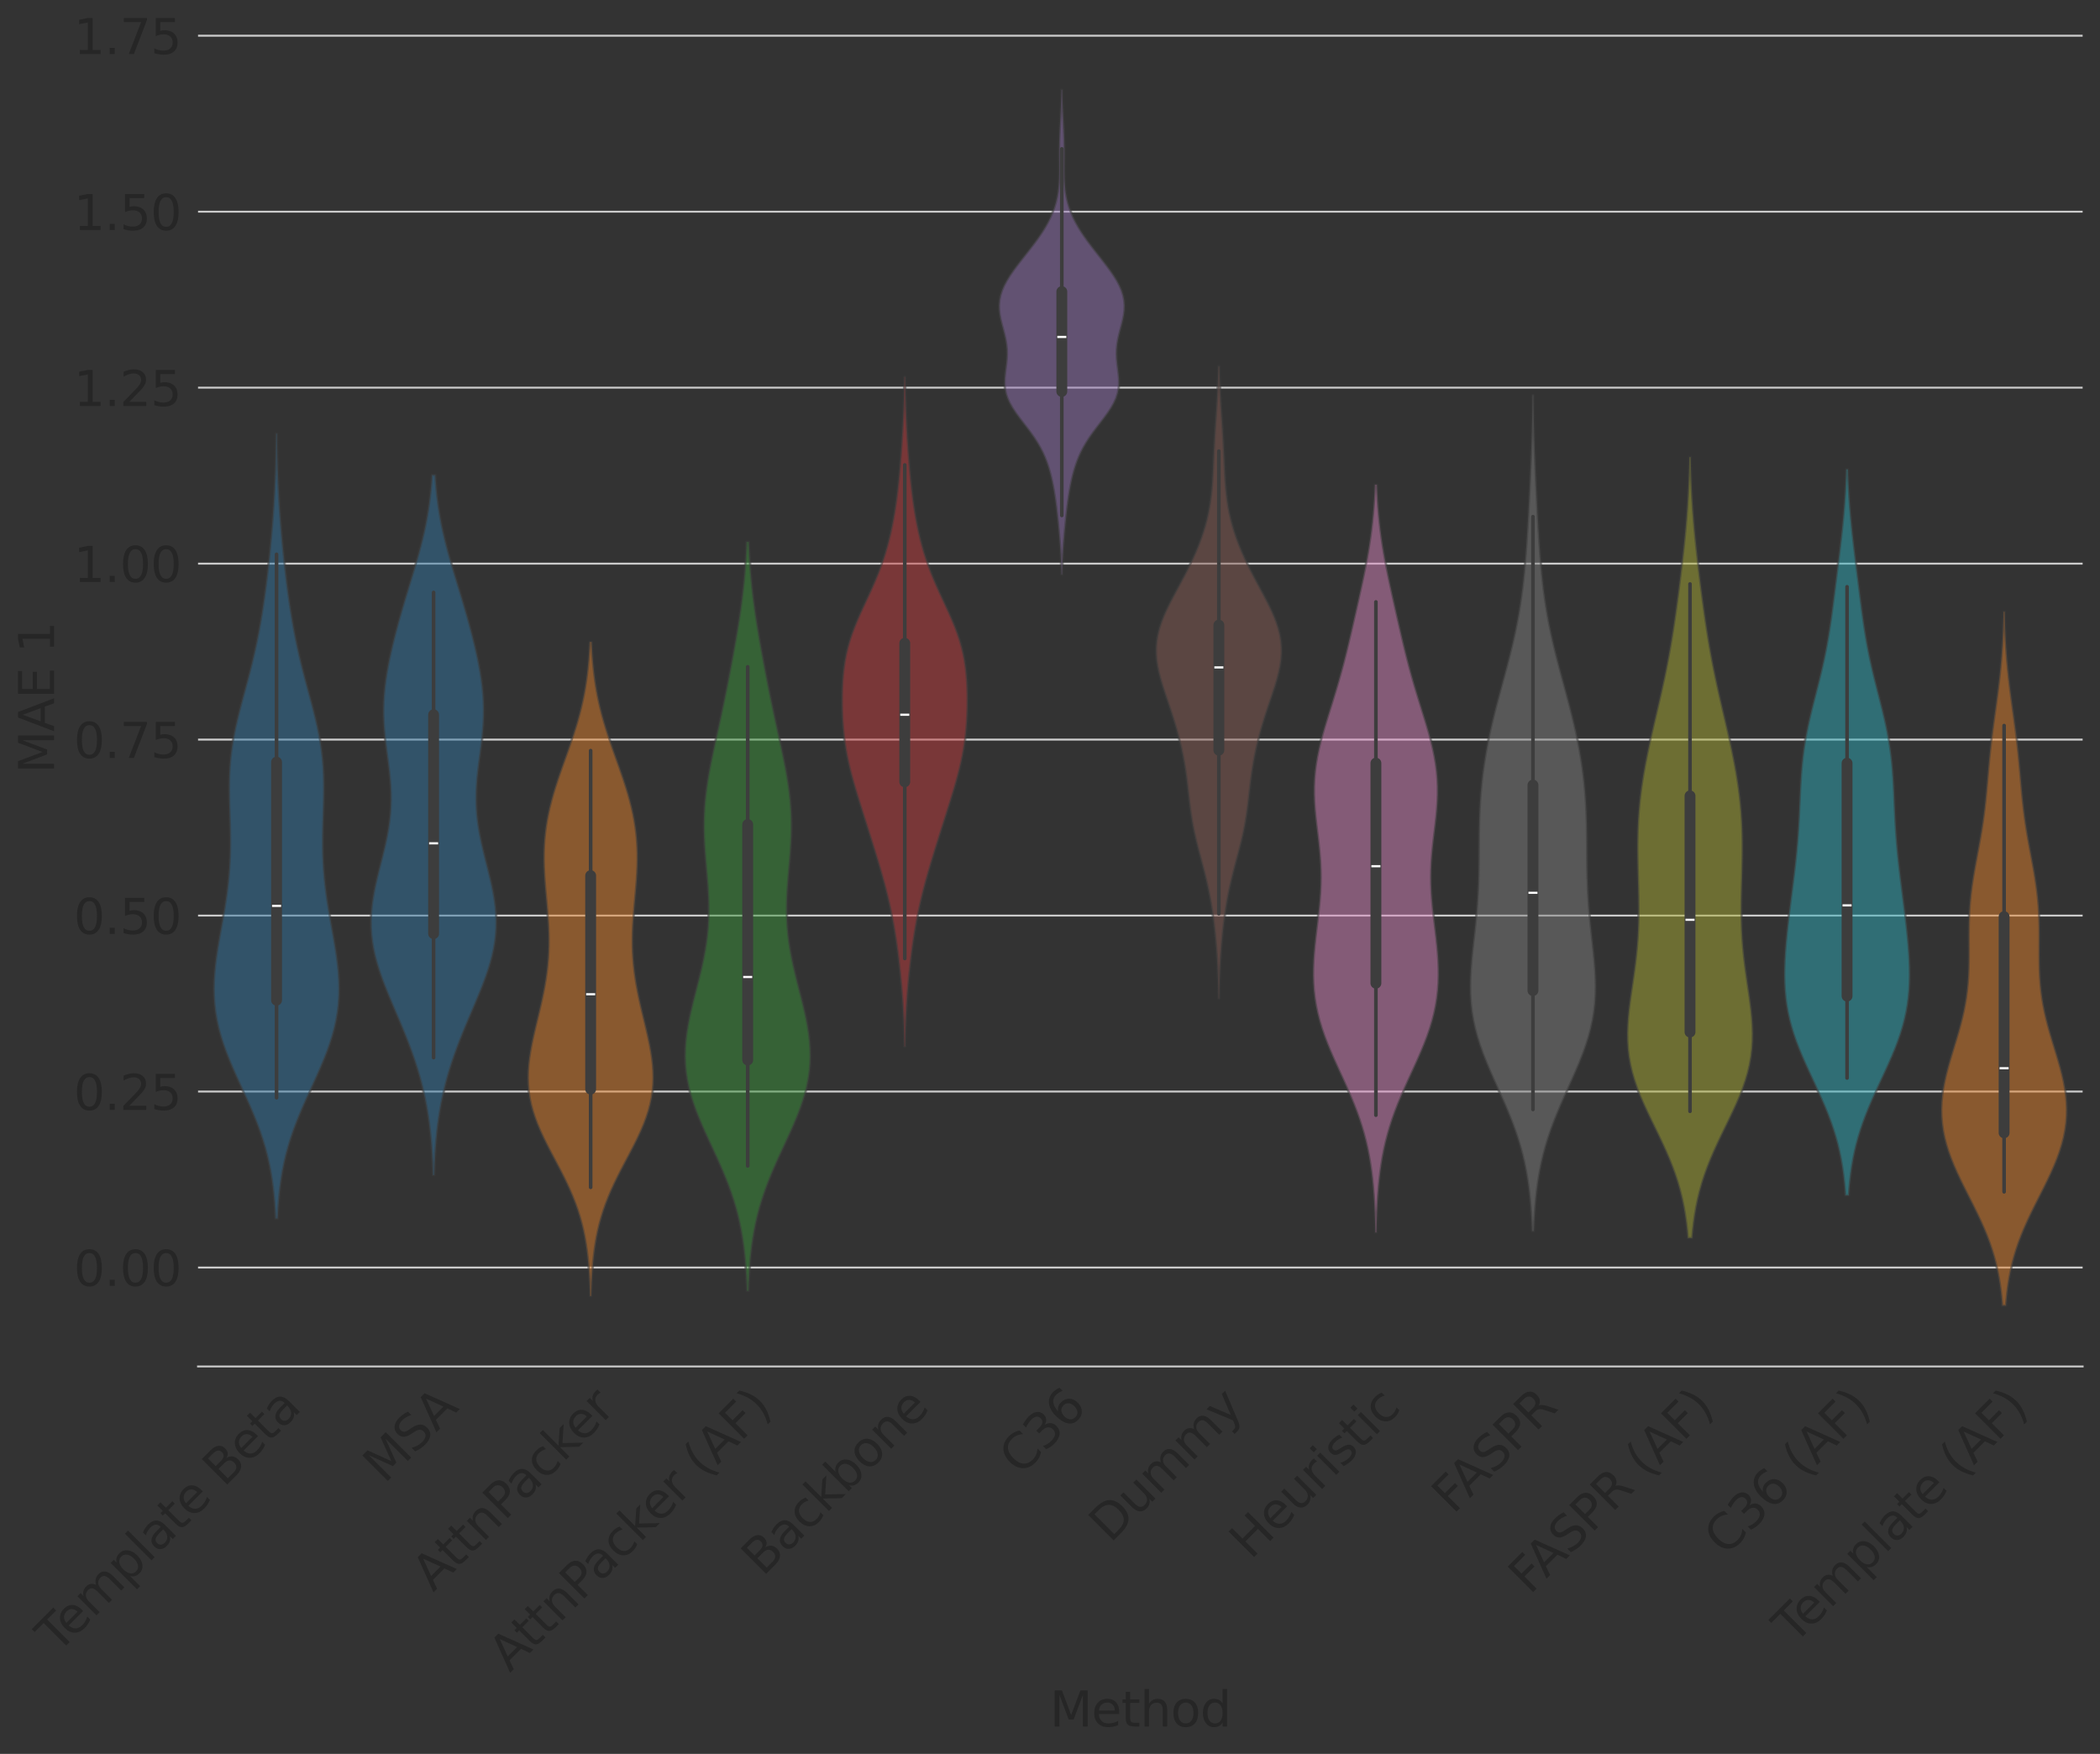 <?xml version="1.0" encoding="utf-8" standalone="no"?>
<!DOCTYPE svg PUBLIC "-//W3C//DTD SVG 1.1//EN"
  "http://www.w3.org/Graphics/SVG/1.1/DTD/svg11.dtd">
<svg xmlns:xlink="http://www.w3.org/1999/xlink" width="870.487pt" height="726.984pt" viewBox="0 0 870.487 726.984" xmlns="http://www.w3.org/2000/svg" version="1.1">
 <rect x="0" y="0" width="870.487" height="726.984" fill="#333333" stroke="none"/>
 <defs>
  <style type="text/css">*{stroke-linejoin: round; stroke-linecap: butt}</style>
 </defs>
 <g id="figure_1">
  <g id="patch_1">
   <path d="M 0 726.984 
L 870.487 726.984 
L 870.487 0 
L 0 0 
L 0 726.984 
z
" style="fill: none"/>
  </g>
  <g id="axes_1">
   <g id="patch_2">
    <path d="M 82.088 566.4 
L 863.288 566.4 
L 863.288 12 
L 82.088 12 
L 82.088 566.4 
z
" style="fill: none"/>
   </g>
   <g id="matplotlib.axis_1">
    <g id="xtick_1">
     <g id="text_1">
      <!-- Template Beta -->
      <g style="fill: #262626" transform="translate(23.743 685.786) rotate(-45) scale(0.2 -0.2)">
       <defs>
        <path id="DejaVuSans-54" d="M -19 4666 
L 3928 4666 
L 3928 4134 
L 2272 4134 
L 2272 0 
L 1638 0 
L 1638 4134 
L -19 4134 
L -19 4666 
z
" transform="scale(0.016)"/>
        <path id="DejaVuSans-65" d="M 3597 1894 
L 3597 1613 
L 953 1613 
Q 991 1019 1311 708 
Q 1631 397 2203 397 
Q 2534 397 2845 478 
Q 3156 559 3463 722 
L 3463 178 
Q 3153 47 2828 -22 
Q 2503 -91 2169 -91 
Q 1331 -91 842 396 
Q 353 884 353 1716 
Q 353 2575 817 3079 
Q 1281 3584 2069 3584 
Q 2775 3584 3186 3129 
Q 3597 2675 3597 1894 
z
M 3022 2063 
Q 3016 2534 2758 2815 
Q 2500 3097 2075 3097 
Q 1594 3097 1305 2825 
Q 1016 2553 972 2059 
L 3022 2063 
z
" transform="scale(0.016)"/>
        <path id="DejaVuSans-6d" d="M 3328 2828 
Q 3544 3216 3844 3400 
Q 4144 3584 4550 3584 
Q 5097 3584 5394 3201 
Q 5691 2819 5691 2113 
L 5691 0 
L 5113 0 
L 5113 2094 
Q 5113 2597 4934 2840 
Q 4756 3084 4391 3084 
Q 3944 3084 3684 2787 
Q 3425 2491 3425 1978 
L 3425 0 
L 2847 0 
L 2847 2094 
Q 2847 2600 2669 2842 
Q 2491 3084 2119 3084 
Q 1678 3084 1418 2786 
Q 1159 2488 1159 1978 
L 1159 0 
L 581 0 
L 581 3500 
L 1159 3500 
L 1159 2956 
Q 1356 3278 1631 3431 
Q 1906 3584 2284 3584 
Q 2666 3584 2933 3390 
Q 3200 3197 3328 2828 
z
" transform="scale(0.016)"/>
        <path id="DejaVuSans-70" d="M 1159 525 
L 1159 -1331 
L 581 -1331 
L 581 3500 
L 1159 3500 
L 1159 2969 
Q 1341 3281 1617 3432 
Q 1894 3584 2278 3584 
Q 2916 3584 3314 3078 
Q 3713 2572 3713 1747 
Q 3713 922 3314 415 
Q 2916 -91 2278 -91 
Q 1894 -91 1617 61 
Q 1341 213 1159 525 
z
M 3116 1747 
Q 3116 2381 2855 2742 
Q 2594 3103 2138 3103 
Q 1681 3103 1420 2742 
Q 1159 2381 1159 1747 
Q 1159 1113 1420 752 
Q 1681 391 2138 391 
Q 2594 391 2855 752 
Q 3116 1113 3116 1747 
z
" transform="scale(0.016)"/>
        <path id="DejaVuSans-6c" d="M 603 4863 
L 1178 4863 
L 1178 0 
L 603 0 
L 603 4863 
z
" transform="scale(0.016)"/>
        <path id="DejaVuSans-61" d="M 2194 1759 
Q 1497 1759 1228 1600 
Q 959 1441 959 1056 
Q 959 750 1161 570 
Q 1363 391 1709 391 
Q 2188 391 2477 730 
Q 2766 1069 2766 1631 
L 2766 1759 
L 2194 1759 
z
M 3341 1997 
L 3341 0 
L 2766 0 
L 2766 531 
Q 2569 213 2275 61 
Q 1981 -91 1556 -91 
Q 1019 -91 701 211 
Q 384 513 384 1019 
Q 384 1609 779 1909 
Q 1175 2209 1959 2209 
L 2766 2209 
L 2766 2266 
Q 2766 2663 2505 2880 
Q 2244 3097 1772 3097 
Q 1472 3097 1187 3025 
Q 903 2953 641 2809 
L 641 3341 
Q 956 3463 1253 3523 
Q 1550 3584 1831 3584 
Q 2591 3584 2966 3190 
Q 3341 2797 3341 1997 
z
" transform="scale(0.016)"/>
        <path id="DejaVuSans-74" d="M 1172 4494 
L 1172 3500 
L 2356 3500 
L 2356 3053 
L 1172 3053 
L 1172 1153 
Q 1172 725 1289 603 
Q 1406 481 1766 481 
L 2356 481 
L 2356 0 
L 1766 0 
Q 1100 0 847 248 
Q 594 497 594 1153 
L 594 3053 
L 172 3053 
L 172 3500 
L 594 3500 
L 594 4494 
L 1172 4494 
z
" transform="scale(0.016)"/>
        <path id="DejaVuSans-20" transform="scale(0.016)"/>
        <path id="DejaVuSans-42" d="M 1259 2228 
L 1259 519 
L 2272 519 
Q 2781 519 3026 730 
Q 3272 941 3272 1375 
Q 3272 1813 3026 2020 
Q 2781 2228 2272 2228 
L 1259 2228 
z
M 1259 4147 
L 1259 2741 
L 2194 2741 
Q 2656 2741 2882 2914 
Q 3109 3088 3109 3444 
Q 3109 3797 2882 3972 
Q 2656 4147 2194 4147 
L 1259 4147 
z
M 628 4666 
L 2241 4666 
Q 2963 4666 3353 4366 
Q 3744 4066 3744 3513 
Q 3744 3084 3544 2831 
Q 3344 2578 2956 2516 
Q 3422 2416 3680 2098 
Q 3938 1781 3938 1306 
Q 3938 681 3513 340 
Q 3088 0 2303 0 
L 628 0 
L 628 4666 
z
" transform="scale(0.016)"/>
       </defs>
       <use xlink:href="#DejaVuSans-54"/>
       <use xlink:href="#DejaVuSans-65" x="44.084"/>
       <use xlink:href="#DejaVuSans-6d" x="105.607"/>
       <use xlink:href="#DejaVuSans-70" x="203.02"/>
       <use xlink:href="#DejaVuSans-6c" x="266.496"/>
       <use xlink:href="#DejaVuSans-61" x="294.279"/>
       <use xlink:href="#DejaVuSans-74" x="355.559"/>
       <use xlink:href="#DejaVuSans-65" x="394.768"/>
       <use xlink:href="#DejaVuSans-20" x="456.291"/>
       <use xlink:href="#DejaVuSans-42" x="488.078"/>
       <use xlink:href="#DejaVuSans-65" x="556.682"/>
       <use xlink:href="#DejaVuSans-74" x="618.205"/>
       <use xlink:href="#DejaVuSans-61" x="657.414"/>
      </g>
     </g>
    </g>
    <g id="xtick_2">
     <g id="text_2">
      <!-- MSA -->
      <g style="fill: #262626" transform="translate(159.364 615.265) rotate(-45) scale(0.2 -0.2)">
       <defs>
        <path id="DejaVuSans-4d" d="M 628 4666 
L 1569 4666 
L 2759 1491 
L 3956 4666 
L 4897 4666 
L 4897 0 
L 4281 0 
L 4281 4097 
L 3078 897 
L 2444 897 
L 1241 4097 
L 1241 0 
L 628 0 
L 628 4666 
z
" transform="scale(0.016)"/>
        <path id="DejaVuSans-53" d="M 3425 4513 
L 3425 3897 
Q 3066 4069 2747 4153 
Q 2428 4238 2131 4238 
Q 1616 4238 1336 4038 
Q 1056 3838 1056 3469 
Q 1056 3159 1242 3001 
Q 1428 2844 1947 2747 
L 2328 2669 
Q 3034 2534 3370 2195 
Q 3706 1856 3706 1288 
Q 3706 609 3251 259 
Q 2797 -91 1919 -91 
Q 1588 -91 1214 -16 
Q 841 59 441 206 
L 441 856 
Q 825 641 1194 531 
Q 1563 422 1919 422 
Q 2459 422 2753 634 
Q 3047 847 3047 1241 
Q 3047 1584 2836 1778 
Q 2625 1972 2144 2069 
L 1759 2144 
Q 1053 2284 737 2584 
Q 422 2884 422 3419 
Q 422 4038 858 4394 
Q 1294 4750 2059 4750 
Q 2388 4750 2728 4690 
Q 3069 4631 3425 4513 
z
" transform="scale(0.016)"/>
        <path id="DejaVuSans-41" d="M 2188 4044 
L 1331 1722 
L 3047 1722 
L 2188 4044 
z
M 1831 4666 
L 2547 4666 
L 4325 0 
L 3669 0 
L 3244 1197 
L 1141 1197 
L 716 0 
L 50 0 
L 1831 4666 
z
" transform="scale(0.016)"/>
       </defs>
       <use xlink:href="#DejaVuSans-4d"/>
       <use xlink:href="#DejaVuSans-53" x="86.279"/>
       <use xlink:href="#DejaVuSans-41" x="151.631"/>
      </g>
     </g>
    </g>
    <g id="xtick_3">
     <g id="text_3">
      <!-- AttnPacker -->
      <g style="fill: #262626" transform="translate(179.58 660.149) rotate(-45) scale(0.2 -0.2)">
       <defs>
        <path id="DejaVuSans-6e" d="M 3513 2113 
L 3513 0 
L 2938 0 
L 2938 2094 
Q 2938 2591 2744 2837 
Q 2550 3084 2163 3084 
Q 1697 3084 1428 2787 
Q 1159 2491 1159 1978 
L 1159 0 
L 581 0 
L 581 3500 
L 1159 3500 
L 1159 2956 
Q 1366 3272 1645 3428 
Q 1925 3584 2291 3584 
Q 2894 3584 3203 3211 
Q 3513 2838 3513 2113 
z
" transform="scale(0.016)"/>
        <path id="DejaVuSans-50" d="M 1259 4147 
L 1259 2394 
L 2053 2394 
Q 2494 2394 2734 2622 
Q 2975 2850 2975 3272 
Q 2975 3691 2734 3919 
Q 2494 4147 2053 4147 
L 1259 4147 
z
M 628 4666 
L 2053 4666 
Q 2838 4666 3239 4311 
Q 3641 3956 3641 3272 
Q 3641 2581 3239 2228 
Q 2838 1875 2053 1875 
L 1259 1875 
L 1259 0 
L 628 0 
L 628 4666 
z
" transform="scale(0.016)"/>
        <path id="DejaVuSans-63" d="M 3122 3366 
L 3122 2828 
Q 2878 2963 2633 3030 
Q 2388 3097 2138 3097 
Q 1578 3097 1268 2742 
Q 959 2388 959 1747 
Q 959 1106 1268 751 
Q 1578 397 2138 397 
Q 2388 397 2633 464 
Q 2878 531 3122 666 
L 3122 134 
Q 2881 22 2623 -34 
Q 2366 -91 2075 -91 
Q 1284 -91 818 406 
Q 353 903 353 1747 
Q 353 2603 823 3093 
Q 1294 3584 2113 3584 
Q 2378 3584 2631 3529 
Q 2884 3475 3122 3366 
z
" transform="scale(0.016)"/>
        <path id="DejaVuSans-6b" d="M 581 4863 
L 1159 4863 
L 1159 1991 
L 2875 3500 
L 3609 3500 
L 1753 1863 
L 3688 0 
L 2938 0 
L 1159 1709 
L 1159 0 
L 581 0 
L 581 4863 
z
" transform="scale(0.016)"/>
        <path id="DejaVuSans-72" d="M 2631 2963 
Q 2534 3019 2420 3045 
Q 2306 3072 2169 3072 
Q 1681 3072 1420 2755 
Q 1159 2438 1159 1844 
L 1159 0 
L 581 0 
L 581 3500 
L 1159 3500 
L 1159 2956 
Q 1341 3275 1631 3429 
Q 1922 3584 2338 3584 
Q 2397 3584 2469 3576 
Q 2541 3569 2628 3553 
L 2631 2963 
z
" transform="scale(0.016)"/>
       </defs>
       <use xlink:href="#DejaVuSans-41"/>
       <use xlink:href="#DejaVuSans-74" x="66.658"/>
       <use xlink:href="#DejaVuSans-74" x="105.867"/>
       <use xlink:href="#DejaVuSans-6e" x="145.076"/>
       <use xlink:href="#DejaVuSans-50" x="208.455"/>
       <use xlink:href="#DejaVuSans-61" x="264.258"/>
       <use xlink:href="#DejaVuSans-63" x="325.537"/>
       <use xlink:href="#DejaVuSans-6b" x="380.518"/>
       <use xlink:href="#DejaVuSans-65" x="434.803"/>
       <use xlink:href="#DejaVuSans-72" x="496.326"/>
      </g>
     </g>
    </g>
    <g id="xtick_4">
     <g id="text_4">
      <!-- AttnPacker (AF) -->
      <g style="fill: #262626" transform="translate(211.343 693.487) rotate(-45) scale(0.2 -0.2)">
       <defs>
        <path id="DejaVuSans-28" d="M 1984 4856 
Q 1566 4138 1362 3434 
Q 1159 2731 1159 2009 
Q 1159 1288 1364 580 
Q 1569 -128 1984 -844 
L 1484 -844 
Q 1016 -109 783 600 
Q 550 1309 550 2009 
Q 550 2706 781 3412 
Q 1013 4119 1484 4856 
L 1984 4856 
z
" transform="scale(0.016)"/>
        <path id="DejaVuSans-46" d="M 628 4666 
L 3309 4666 
L 3309 4134 
L 1259 4134 
L 1259 2759 
L 3109 2759 
L 3109 2228 
L 1259 2228 
L 1259 0 
L 628 0 
L 628 4666 
z
" transform="scale(0.016)"/>
        <path id="DejaVuSans-29" d="M 513 4856 
L 1013 4856 
Q 1481 4119 1714 3412 
Q 1947 2706 1947 2009 
Q 1947 1309 1714 600 
Q 1481 -109 1013 -844 
L 513 -844 
Q 928 -128 1133 580 
Q 1338 1288 1338 2009 
Q 1338 2731 1133 3434 
Q 928 4138 513 4856 
z
" transform="scale(0.016)"/>
       </defs>
       <use xlink:href="#DejaVuSans-41"/>
       <use xlink:href="#DejaVuSans-74" x="66.658"/>
       <use xlink:href="#DejaVuSans-74" x="105.867"/>
       <use xlink:href="#DejaVuSans-6e" x="145.076"/>
       <use xlink:href="#DejaVuSans-50" x="208.455"/>
       <use xlink:href="#DejaVuSans-61" x="264.258"/>
       <use xlink:href="#DejaVuSans-63" x="325.537"/>
       <use xlink:href="#DejaVuSans-6b" x="380.518"/>
       <use xlink:href="#DejaVuSans-65" x="434.803"/>
       <use xlink:href="#DejaVuSans-72" x="496.326"/>
       <use xlink:href="#DejaVuSans-20" x="537.439"/>
       <use xlink:href="#DejaVuSans-28" x="569.227"/>
       <use xlink:href="#DejaVuSans-41" x="608.24"/>
       <use xlink:href="#DejaVuSans-46" x="676.648"/>
       <use xlink:href="#DejaVuSans-29" x="734.168"/>
      </g>
     </g>
    </g>
    <g id="xtick_5">
     <g id="text_5">
      <!-- Backbone -->
      <g style="fill: #262626" transform="translate(316.153 653.776) rotate(-45) scale(0.2 -0.2)">
       <defs>
        <path id="DejaVuSans-62" d="M 3116 1747 
Q 3116 2381 2855 2742 
Q 2594 3103 2138 3103 
Q 1681 3103 1420 2742 
Q 1159 2381 1159 1747 
Q 1159 1113 1420 752 
Q 1681 391 2138 391 
Q 2594 391 2855 752 
Q 3116 1113 3116 1747 
z
M 1159 2969 
Q 1341 3281 1617 3432 
Q 1894 3584 2278 3584 
Q 2916 3584 3314 3078 
Q 3713 2572 3713 1747 
Q 3713 922 3314 415 
Q 2916 -91 2278 -91 
Q 1894 -91 1617 61 
Q 1341 213 1159 525 
L 1159 0 
L 581 0 
L 581 4863 
L 1159 4863 
L 1159 2969 
z
" transform="scale(0.016)"/>
        <path id="DejaVuSans-6f" d="M 1959 3097 
Q 1497 3097 1228 2736 
Q 959 2375 959 1747 
Q 959 1119 1226 758 
Q 1494 397 1959 397 
Q 2419 397 2687 759 
Q 2956 1122 2956 1747 
Q 2956 2369 2687 2733 
Q 2419 3097 1959 3097 
z
M 1959 3584 
Q 2709 3584 3137 3096 
Q 3566 2609 3566 1747 
Q 3566 888 3137 398 
Q 2709 -91 1959 -91 
Q 1206 -91 779 398 
Q 353 888 353 1747 
Q 353 2609 779 3096 
Q 1206 3584 1959 3584 
z
" transform="scale(0.016)"/>
       </defs>
       <use xlink:href="#DejaVuSans-42"/>
       <use xlink:href="#DejaVuSans-61" x="68.604"/>
       <use xlink:href="#DejaVuSans-63" x="129.883"/>
       <use xlink:href="#DejaVuSans-6b" x="184.863"/>
       <use xlink:href="#DejaVuSans-62" x="242.773"/>
       <use xlink:href="#DejaVuSans-6f" x="306.25"/>
       <use xlink:href="#DejaVuSans-6e" x="367.432"/>
       <use xlink:href="#DejaVuSans-65" x="430.811"/>
      </g>
     </g>
    </g>
    <g id="xtick_6">
     <g id="text_6">
      <!-- C36 -->
      <g style="fill: #262626" transform="translate(423.012 612.017) rotate(-45) scale(0.2 -0.2)">
       <defs>
        <path id="DejaVuSans-43" d="M 4122 4306 
L 4122 3641 
Q 3803 3938 3442 4084 
Q 3081 4231 2675 4231 
Q 1875 4231 1450 3742 
Q 1025 3253 1025 2328 
Q 1025 1406 1450 917 
Q 1875 428 2675 428 
Q 3081 428 3442 575 
Q 3803 722 4122 1019 
L 4122 359 
Q 3791 134 3420 21 
Q 3050 -91 2638 -91 
Q 1578 -91 968 557 
Q 359 1206 359 2328 
Q 359 3453 968 4101 
Q 1578 4750 2638 4750 
Q 3056 4750 3426 4639 
Q 3797 4528 4122 4306 
z
" transform="scale(0.016)"/>
        <path id="DejaVuSans-33" d="M 2597 2516 
Q 3050 2419 3304 2112 
Q 3559 1806 3559 1356 
Q 3559 666 3084 287 
Q 2609 -91 1734 -91 
Q 1441 -91 1130 -33 
Q 819 25 488 141 
L 488 750 
Q 750 597 1062 519 
Q 1375 441 1716 441 
Q 2309 441 2620 675 
Q 2931 909 2931 1356 
Q 2931 1769 2642 2001 
Q 2353 2234 1838 2234 
L 1294 2234 
L 1294 2753 
L 1863 2753 
Q 2328 2753 2575 2939 
Q 2822 3125 2822 3475 
Q 2822 3834 2567 4026 
Q 2313 4219 1838 4219 
Q 1578 4219 1281 4162 
Q 984 4106 628 3988 
L 628 4550 
Q 988 4650 1302 4700 
Q 1616 4750 1894 4750 
Q 2613 4750 3031 4423 
Q 3450 4097 3450 3541 
Q 3450 3153 3228 2886 
Q 3006 2619 2597 2516 
z
" transform="scale(0.016)"/>
        <path id="DejaVuSans-36" d="M 2113 2584 
Q 1688 2584 1439 2293 
Q 1191 2003 1191 1497 
Q 1191 994 1439 701 
Q 1688 409 2113 409 
Q 2538 409 2786 701 
Q 3034 994 3034 1497 
Q 3034 2003 2786 2293 
Q 2538 2584 2113 2584 
z
M 3366 4563 
L 3366 3988 
Q 3128 4100 2886 4159 
Q 2644 4219 2406 4219 
Q 1781 4219 1451 3797 
Q 1122 3375 1075 2522 
Q 1259 2794 1537 2939 
Q 1816 3084 2150 3084 
Q 2853 3084 3261 2657 
Q 3669 2231 3669 1497 
Q 3669 778 3244 343 
Q 2819 -91 2113 -91 
Q 1303 -91 875 529 
Q 447 1150 447 2328 
Q 447 3434 972 4092 
Q 1497 4750 2381 4750 
Q 2619 4750 2861 4703 
Q 3103 4656 3366 4563 
z
" transform="scale(0.016)"/>
       </defs>
       <use xlink:href="#DejaVuSans-43"/>
       <use xlink:href="#DejaVuSans-33" x="69.824"/>
       <use xlink:href="#DejaVuSans-36" x="133.447"/>
      </g>
     </g>
    </g>
    <g id="xtick_7">
     <g id="text_7">
      <!-- Dummy -->
      <g style="fill: #262626" transform="translate(460.21 639.919) rotate(-45) scale(0.2 -0.2)">
       <defs>
        <path id="DejaVuSans-44" d="M 1259 4147 
L 1259 519 
L 2022 519 
Q 2988 519 3436 956 
Q 3884 1394 3884 2338 
Q 3884 3275 3436 3711 
Q 2988 4147 2022 4147 
L 1259 4147 
z
M 628 4666 
L 1925 4666 
Q 3281 4666 3915 4102 
Q 4550 3538 4550 2338 
Q 4550 1131 3912 565 
Q 3275 0 1925 0 
L 628 0 
L 628 4666 
z
" transform="scale(0.016)"/>
        <path id="DejaVuSans-75" d="M 544 1381 
L 544 3500 
L 1119 3500 
L 1119 1403 
Q 1119 906 1312 657 
Q 1506 409 1894 409 
Q 2359 409 2629 706 
Q 2900 1003 2900 1516 
L 2900 3500 
L 3475 3500 
L 3475 0 
L 2900 0 
L 2900 538 
Q 2691 219 2414 64 
Q 2138 -91 1772 -91 
Q 1169 -91 856 284 
Q 544 659 544 1381 
z
M 1991 3584 
L 1991 3584 
z
" transform="scale(0.016)"/>
        <path id="DejaVuSans-79" d="M 2059 -325 
Q 1816 -950 1584 -1140 
Q 1353 -1331 966 -1331 
L 506 -1331 
L 506 -850 
L 844 -850 
Q 1081 -850 1212 -737 
Q 1344 -625 1503 -206 
L 1606 56 
L 191 3500 
L 800 3500 
L 1894 763 
L 2988 3500 
L 3597 3500 
L 2059 -325 
z
" transform="scale(0.016)"/>
       </defs>
       <use xlink:href="#DejaVuSans-44"/>
       <use xlink:href="#DejaVuSans-75" x="77.002"/>
       <use xlink:href="#DejaVuSans-6d" x="140.381"/>
       <use xlink:href="#DejaVuSans-6d" x="237.793"/>
       <use xlink:href="#DejaVuSans-79" x="335.205"/>
      </g>
     </g>
    </g>
    <g id="xtick_8">
     <g id="text_8">
      <!-- Heuristic -->
      <g style="fill: #262626" transform="translate(518.425 646.804) rotate(-45) scale(0.2 -0.2)">
       <defs>
        <path id="DejaVuSans-48" d="M 628 4666 
L 1259 4666 
L 1259 2753 
L 3553 2753 
L 3553 4666 
L 4184 4666 
L 4184 0 
L 3553 0 
L 3553 2222 
L 1259 2222 
L 1259 0 
L 628 0 
L 628 4666 
z
" transform="scale(0.016)"/>
        <path id="DejaVuSans-69" d="M 603 3500 
L 1178 3500 
L 1178 0 
L 603 0 
L 603 3500 
z
M 603 4863 
L 1178 4863 
L 1178 4134 
L 603 4134 
L 603 4863 
z
" transform="scale(0.016)"/>
        <path id="DejaVuSans-73" d="M 2834 3397 
L 2834 2853 
Q 2591 2978 2328 3040 
Q 2066 3103 1784 3103 
Q 1356 3103 1142 2972 
Q 928 2841 928 2578 
Q 928 2378 1081 2264 
Q 1234 2150 1697 2047 
L 1894 2003 
Q 2506 1872 2764 1633 
Q 3022 1394 3022 966 
Q 3022 478 2636 193 
Q 2250 -91 1575 -91 
Q 1294 -91 989 -36 
Q 684 19 347 128 
L 347 722 
Q 666 556 975 473 
Q 1284 391 1588 391 
Q 1994 391 2212 530 
Q 2431 669 2431 922 
Q 2431 1156 2273 1281 
Q 2116 1406 1581 1522 
L 1381 1569 
Q 847 1681 609 1914 
Q 372 2147 372 2553 
Q 372 3047 722 3315 
Q 1072 3584 1716 3584 
Q 2034 3584 2315 3537 
Q 2597 3491 2834 3397 
z
" transform="scale(0.016)"/>
       </defs>
       <use xlink:href="#DejaVuSans-48"/>
       <use xlink:href="#DejaVuSans-65" x="75.195"/>
       <use xlink:href="#DejaVuSans-75" x="136.719"/>
       <use xlink:href="#DejaVuSans-72" x="200.098"/>
       <use xlink:href="#DejaVuSans-69" x="241.211"/>
       <use xlink:href="#DejaVuSans-73" x="268.994"/>
       <use xlink:href="#DejaVuSans-74" x="321.094"/>
       <use xlink:href="#DejaVuSans-69" x="360.303"/>
       <use xlink:href="#DejaVuSans-63" x="388.086"/>
      </g>
     </g>
    </g>
    <g id="xtick_9">
     <g id="text_9">
      <!-- FASPR -->
      <g style="fill: #262626" transform="translate(602.334 627.995) rotate(-45) scale(0.2 -0.2)">
       <defs>
        <path id="DejaVuSans-52" d="M 2841 2188 
Q 3044 2119 3236 1894 
Q 3428 1669 3622 1275 
L 4263 0 
L 3584 0 
L 2988 1197 
Q 2756 1666 2539 1819 
Q 2322 1972 1947 1972 
L 1259 1972 
L 1259 0 
L 628 0 
L 628 4666 
L 2053 4666 
Q 2853 4666 3247 4331 
Q 3641 3997 3641 3322 
Q 3641 2881 3436 2590 
Q 3231 2300 2841 2188 
z
M 1259 4147 
L 1259 2491 
L 2053 2491 
Q 2509 2491 2742 2702 
Q 2975 2913 2975 3322 
Q 2975 3731 2742 3939 
Q 2509 4147 2053 4147 
L 1259 4147 
z
" transform="scale(0.016)"/>
       </defs>
       <use xlink:href="#DejaVuSans-46"/>
       <use xlink:href="#DejaVuSans-41" x="48.395"/>
       <use xlink:href="#DejaVuSans-53" x="116.803"/>
       <use xlink:href="#DejaVuSans-50" x="180.279"/>
       <use xlink:href="#DejaVuSans-52" x="240.582"/>
      </g>
     </g>
    </g>
    <g id="xtick_10">
     <g id="text_10">
      <!-- FASPR (AF) -->
      <g style="fill: #262626" transform="translate(634.096 661.333) rotate(-45) scale(0.2 -0.2)">
       <use xlink:href="#DejaVuSans-46"/>
       <use xlink:href="#DejaVuSans-41" x="48.395"/>
       <use xlink:href="#DejaVuSans-53" x="116.803"/>
       <use xlink:href="#DejaVuSans-50" x="180.279"/>
       <use xlink:href="#DejaVuSans-52" x="240.582"/>
       <use xlink:href="#DejaVuSans-20" x="310.064"/>
       <use xlink:href="#DejaVuSans-28" x="341.852"/>
       <use xlink:href="#DejaVuSans-41" x="380.865"/>
       <use xlink:href="#DejaVuSans-46" x="449.273"/>
       <use xlink:href="#DejaVuSans-29" x="506.793"/>
      </g>
     </g>
    </g>
    <g id="xtick_11">
     <g id="text_11">
      <!-- C36 (AF) -->
      <g style="fill: #262626" transform="translate(715.174 645.355) rotate(-45) scale(0.2 -0.2)">
       <use xlink:href="#DejaVuSans-43"/>
       <use xlink:href="#DejaVuSans-33" x="69.824"/>
       <use xlink:href="#DejaVuSans-36" x="133.447"/>
       <use xlink:href="#DejaVuSans-20" x="197.07"/>
       <use xlink:href="#DejaVuSans-28" x="228.857"/>
       <use xlink:href="#DejaVuSans-41" x="267.871"/>
       <use xlink:href="#DejaVuSans-46" x="336.279"/>
       <use xlink:href="#DejaVuSans-29" x="393.799"/>
      </g>
     </g>
    </g>
    <g id="xtick_12">
     <g id="text_12">
      <!-- Template (AF) -->
      <g style="fill: #262626" transform="translate(743.615 682.014) rotate(-45) scale(0.2 -0.2)">
       <use xlink:href="#DejaVuSans-54"/>
       <use xlink:href="#DejaVuSans-65" x="44.084"/>
       <use xlink:href="#DejaVuSans-6d" x="105.607"/>
       <use xlink:href="#DejaVuSans-70" x="203.02"/>
       <use xlink:href="#DejaVuSans-6c" x="266.496"/>
       <use xlink:href="#DejaVuSans-61" x="294.279"/>
       <use xlink:href="#DejaVuSans-74" x="355.559"/>
       <use xlink:href="#DejaVuSans-65" x="394.768"/>
       <use xlink:href="#DejaVuSans-20" x="456.291"/>
       <use xlink:href="#DejaVuSans-28" x="488.078"/>
       <use xlink:href="#DejaVuSans-41" x="527.092"/>
       <use xlink:href="#DejaVuSans-46" x="595.5"/>
       <use xlink:href="#DejaVuSans-29" x="653.02"/>
      </g>
     </g>
    </g>
    <g id="text_13">
     <!-- Method -->
     <g style="fill: #262626" transform="translate(435.181 715.625) scale(0.2 -0.2)">
      <defs>
       <path id="DejaVuSans-68" d="M 3513 2113 
L 3513 0 
L 2938 0 
L 2938 2094 
Q 2938 2591 2744 2837 
Q 2550 3084 2163 3084 
Q 1697 3084 1428 2787 
Q 1159 2491 1159 1978 
L 1159 0 
L 581 0 
L 581 4863 
L 1159 4863 
L 1159 2956 
Q 1366 3272 1645 3428 
Q 1925 3584 2291 3584 
Q 2894 3584 3203 3211 
Q 3513 2838 3513 2113 
z
" transform="scale(0.016)"/>
       <path id="DejaVuSans-64" d="M 2906 2969 
L 2906 4863 
L 3481 4863 
L 3481 0 
L 2906 0 
L 2906 525 
Q 2725 213 2448 61 
Q 2172 -91 1784 -91 
Q 1150 -91 751 415 
Q 353 922 353 1747 
Q 353 2572 751 3078 
Q 1150 3584 1784 3584 
Q 2172 3584 2448 3432 
Q 2725 3281 2906 2969 
z
M 947 1747 
Q 947 1113 1208 752 
Q 1469 391 1925 391 
Q 2381 391 2643 752 
Q 2906 1113 2906 1747 
Q 2906 2381 2643 2742 
Q 2381 3103 1925 3103 
Q 1469 3103 1208 2742 
Q 947 2381 947 1747 
z
" transform="scale(0.016)"/>
      </defs>
      <use xlink:href="#DejaVuSans-4d"/>
      <use xlink:href="#DejaVuSans-65" x="86.279"/>
      <use xlink:href="#DejaVuSans-74" x="147.803"/>
      <use xlink:href="#DejaVuSans-68" x="187.012"/>
      <use xlink:href="#DejaVuSans-6f" x="250.391"/>
      <use xlink:href="#DejaVuSans-64" x="311.572"/>
     </g>
    </g>
   </g>
   <g id="matplotlib.axis_2">
    <g id="ytick_1">
     <g id="line2d_1">
      <path d="M 82.088 525.392 
L 863.288 525.392 
" clip-path="url(#p0b4b9e46d3)" style="fill: none; stroke: #cccccc; stroke-width: 0.8; stroke-linecap: round"/>
     </g>
     <g id="text_14">
      <!-- 0.00 -->
      <g style="fill: #262626" transform="translate(30.556 532.991) scale(0.2 -0.2)">
       <defs>
        <path id="DejaVuSans-30" d="M 2034 4250 
Q 1547 4250 1301 3770 
Q 1056 3291 1056 2328 
Q 1056 1369 1301 889 
Q 1547 409 2034 409 
Q 2525 409 2770 889 
Q 3016 1369 3016 2328 
Q 3016 3291 2770 3770 
Q 2525 4250 2034 4250 
z
M 2034 4750 
Q 2819 4750 3233 4129 
Q 3647 3509 3647 2328 
Q 3647 1150 3233 529 
Q 2819 -91 2034 -91 
Q 1250 -91 836 529 
Q 422 1150 422 2328 
Q 422 3509 836 4129 
Q 1250 4750 2034 4750 
z
" transform="scale(0.016)"/>
        <path id="DejaVuSans-2e" d="M 684 794 
L 1344 794 
L 1344 0 
L 684 0 
L 684 794 
z
" transform="scale(0.016)"/>
       </defs>
       <use xlink:href="#DejaVuSans-30"/>
       <use xlink:href="#DejaVuSans-2e" x="63.623"/>
       <use xlink:href="#DejaVuSans-30" x="95.41"/>
       <use xlink:href="#DejaVuSans-30" x="159.033"/>
      </g>
     </g>
    </g>
    <g id="ytick_2">
     <g id="line2d_2">
      <path d="M 82.088 452.45 
L 863.288 452.45 
" clip-path="url(#p0b4b9e46d3)" style="fill: none; stroke: #cccccc; stroke-width: 0.8; stroke-linecap: round"/>
     </g>
     <g id="text_15">
      <!-- 0.25 -->
      <g style="fill: #262626" transform="translate(30.556 460.049) scale(0.2 -0.2)">
       <defs>
        <path id="DejaVuSans-32" d="M 1228 531 
L 3431 531 
L 3431 0 
L 469 0 
L 469 531 
Q 828 903 1448 1529 
Q 2069 2156 2228 2338 
Q 2531 2678 2651 2914 
Q 2772 3150 2772 3378 
Q 2772 3750 2511 3984 
Q 2250 4219 1831 4219 
Q 1534 4219 1204 4116 
Q 875 4013 500 3803 
L 500 4441 
Q 881 4594 1212 4672 
Q 1544 4750 1819 4750 
Q 2544 4750 2975 4387 
Q 3406 4025 3406 3419 
Q 3406 3131 3298 2873 
Q 3191 2616 2906 2266 
Q 2828 2175 2409 1742 
Q 1991 1309 1228 531 
z
" transform="scale(0.016)"/>
        <path id="DejaVuSans-35" d="M 691 4666 
L 3169 4666 
L 3169 4134 
L 1269 4134 
L 1269 2991 
Q 1406 3038 1543 3061 
Q 1681 3084 1819 3084 
Q 2600 3084 3056 2656 
Q 3513 2228 3513 1497 
Q 3513 744 3044 326 
Q 2575 -91 1722 -91 
Q 1428 -91 1123 -41 
Q 819 9 494 109 
L 494 744 
Q 775 591 1075 516 
Q 1375 441 1709 441 
Q 2250 441 2565 725 
Q 2881 1009 2881 1497 
Q 2881 1984 2565 2268 
Q 2250 2553 1709 2553 
Q 1456 2553 1204 2497 
Q 953 2441 691 2322 
L 691 4666 
z
" transform="scale(0.016)"/>
       </defs>
       <use xlink:href="#DejaVuSans-30"/>
       <use xlink:href="#DejaVuSans-2e" x="63.623"/>
       <use xlink:href="#DejaVuSans-32" x="95.41"/>
       <use xlink:href="#DejaVuSans-35" x="159.033"/>
      </g>
     </g>
    </g>
    <g id="ytick_3">
     <g id="line2d_3">
      <path d="M 82.088 379.508 
L 863.288 379.508 
" clip-path="url(#p0b4b9e46d3)" style="fill: none; stroke: #cccccc; stroke-width: 0.8; stroke-linecap: round"/>
     </g>
     <g id="text_16">
      <!-- 0.50 -->
      <g style="fill: #262626" transform="translate(30.556 387.107) scale(0.2 -0.2)">
       <use xlink:href="#DejaVuSans-30"/>
       <use xlink:href="#DejaVuSans-2e" x="63.623"/>
       <use xlink:href="#DejaVuSans-35" x="95.41"/>
       <use xlink:href="#DejaVuSans-30" x="159.033"/>
      </g>
     </g>
    </g>
    <g id="ytick_4">
     <g id="line2d_4">
      <path d="M 82.088 306.566 
L 863.288 306.566 
" clip-path="url(#p0b4b9e46d3)" style="fill: none; stroke: #cccccc; stroke-width: 0.8; stroke-linecap: round"/>
     </g>
     <g id="text_17">
      <!-- 0.75 -->
      <g style="fill: #262626" transform="translate(30.556 314.165) scale(0.2 -0.2)">
       <defs>
        <path id="DejaVuSans-37" d="M 525 4666 
L 3525 4666 
L 3525 4397 
L 1831 0 
L 1172 0 
L 2766 4134 
L 525 4134 
L 525 4666 
z
" transform="scale(0.016)"/>
       </defs>
       <use xlink:href="#DejaVuSans-30"/>
       <use xlink:href="#DejaVuSans-2e" x="63.623"/>
       <use xlink:href="#DejaVuSans-37" x="95.41"/>
       <use xlink:href="#DejaVuSans-35" x="159.033"/>
      </g>
     </g>
    </g>
    <g id="ytick_5">
     <g id="line2d_5">
      <path d="M 82.088 233.624 
L 863.288 233.624 
" clip-path="url(#p0b4b9e46d3)" style="fill: none; stroke: #cccccc; stroke-width: 0.8; stroke-linecap: round"/>
     </g>
     <g id="text_18">
      <!-- 1.00 -->
      <g style="fill: #262626" transform="translate(30.556 241.223) scale(0.2 -0.2)">
       <defs>
        <path id="DejaVuSans-31" d="M 794 531 
L 1825 531 
L 1825 4091 
L 703 3866 
L 703 4441 
L 1819 4666 
L 2450 4666 
L 2450 531 
L 3481 531 
L 3481 0 
L 794 0 
L 794 531 
z
" transform="scale(0.016)"/>
       </defs>
       <use xlink:href="#DejaVuSans-31"/>
       <use xlink:href="#DejaVuSans-2e" x="63.623"/>
       <use xlink:href="#DejaVuSans-30" x="95.41"/>
       <use xlink:href="#DejaVuSans-30" x="159.033"/>
      </g>
     </g>
    </g>
    <g id="ytick_6">
     <g id="line2d_6">
      <path d="M 82.088 160.682 
L 863.288 160.682 
" clip-path="url(#p0b4b9e46d3)" style="fill: none; stroke: #cccccc; stroke-width: 0.8; stroke-linecap: round"/>
     </g>
     <g id="text_19">
      <!-- 1.25 -->
      <g style="fill: #262626" transform="translate(30.556 168.281) scale(0.2 -0.2)">
       <use xlink:href="#DejaVuSans-31"/>
       <use xlink:href="#DejaVuSans-2e" x="63.623"/>
       <use xlink:href="#DejaVuSans-32" x="95.41"/>
       <use xlink:href="#DejaVuSans-35" x="159.033"/>
      </g>
     </g>
    </g>
    <g id="ytick_7">
     <g id="line2d_7">
      <path d="M 82.088 87.74 
L 863.288 87.74 
" clip-path="url(#p0b4b9e46d3)" style="fill: none; stroke: #cccccc; stroke-width: 0.8; stroke-linecap: round"/>
     </g>
     <g id="text_20">
      <!-- 1.50 -->
      <g style="fill: #262626" transform="translate(30.556 95.339) scale(0.2 -0.2)">
       <use xlink:href="#DejaVuSans-31"/>
       <use xlink:href="#DejaVuSans-2e" x="63.623"/>
       <use xlink:href="#DejaVuSans-35" x="95.41"/>
       <use xlink:href="#DejaVuSans-30" x="159.033"/>
      </g>
     </g>
    </g>
    <g id="ytick_8">
     <g id="line2d_8">
      <path d="M 82.088 14.798 
L 863.288 14.798 
" clip-path="url(#p0b4b9e46d3)" style="fill: none; stroke: #cccccc; stroke-width: 0.8; stroke-linecap: round"/>
     </g>
     <g id="text_21">
      <!-- 1.75 -->
      <g style="fill: #262626" transform="translate(30.556 22.397) scale(0.2 -0.2)">
       <use xlink:href="#DejaVuSans-31"/>
       <use xlink:href="#DejaVuSans-2e" x="63.623"/>
       <use xlink:href="#DejaVuSans-37" x="95.41"/>
       <use xlink:href="#DejaVuSans-35" x="159.033"/>
      </g>
     </g>
    </g>
    <g id="text_22">
     <!-- MAE 1 -->
     <g style="fill: #262626" transform="translate(22.397 320.528) rotate(-90) scale(0.2 -0.2)">
      <defs>
       <path id="DejaVuSans-45" d="M 628 4666 
L 3578 4666 
L 3578 4134 
L 1259 4134 
L 1259 2753 
L 3481 2753 
L 3481 2222 
L 1259 2222 
L 1259 531 
L 3634 531 
L 3634 0 
L 628 0 
L 628 4666 
z
" transform="scale(0.016)"/>
      </defs>
      <use xlink:href="#DejaVuSans-4d"/>
      <use xlink:href="#DejaVuSans-41" x="86.279"/>
      <use xlink:href="#DejaVuSans-45" x="154.688"/>
      <use xlink:href="#DejaVuSans-20" x="217.871"/>
      <use xlink:href="#DejaVuSans-31" x="249.658"/>
     </g>
    </g>
   </g>
   <g id="PolyCollection_1">
    <defs>
     <path id="md8f9a37630" d="M 115.127 -221.909 
L 114.148 -221.909 
L 113.969 -225.196 
L 113.738 -228.482 
L 113.445 -231.769 
L 113.078 -235.056 
L 112.627 -238.342 
L 112.081 -241.629 
L 111.431 -244.915 
L 110.671 -248.202 
L 109.794 -251.488 
L 108.801 -254.775 
L 107.693 -258.061 
L 106.477 -261.348 
L 105.165 -264.634 
L 103.772 -267.921 
L 102.317 -271.207 
L 100.823 -274.494 
L 99.316 -277.78 
L 97.823 -281.067 
L 96.37 -284.354 
L 94.986 -287.64 
L 93.694 -290.927 
L 92.518 -294.213 
L 91.476 -297.5 
L 90.585 -300.786 
L 89.854 -304.073 
L 89.291 -307.359 
L 88.897 -310.646 
L 88.668 -313.932 
L 88.597 -317.219 
L 88.674 -320.505 
L 88.883 -323.792 
L 89.207 -327.078 
L 89.627 -330.365 
L 90.122 -333.652 
L 90.671 -336.938 
L 91.252 -340.225 
L 91.845 -343.511 
L 92.431 -346.798 
L 92.994 -350.084 
L 93.517 -353.371 
L 93.989 -356.657 
L 94.399 -359.944 
L 94.741 -363.23 
L 95.011 -366.517 
L 95.208 -369.803 
L 95.332 -373.09 
L 95.39 -376.376 
L 95.39 -379.663 
L 95.341 -382.949 
L 95.259 -386.236 
L 95.159 -389.523 
L 95.059 -392.809 
L 94.978 -396.096 
L 94.936 -399.382 
L 94.953 -402.669 
L 95.043 -405.955 
L 95.222 -409.242 
L 95.499 -412.528 
L 95.88 -415.815 
L 96.364 -419.101 
L 96.948 -422.388 
L 97.621 -425.674 
L 98.371 -428.961 
L 99.182 -432.247 
L 100.036 -435.534 
L 100.914 -438.821 
L 101.8 -442.107 
L 102.677 -445.394 
L 103.532 -448.68 
L 104.355 -451.967 
L 105.137 -455.253 
L 105.874 -458.54 
L 106.565 -461.826 
L 107.209 -465.113 
L 107.809 -468.399 
L 108.368 -471.686 
L 108.89 -474.972 
L 109.378 -478.259 
L 109.835 -481.545 
L 110.267 -484.832 
L 110.673 -488.119 
L 111.058 -491.405 
L 111.421 -494.692 
L 111.764 -497.978 
L 112.087 -501.265 
L 112.39 -504.551 
L 112.672 -507.838 
L 112.934 -511.124 
L 113.174 -514.411 
L 113.393 -517.697 
L 113.59 -520.984 
L 113.766 -524.27 
L 113.92 -527.557 
L 114.055 -530.843 
L 114.17 -534.13 
L 114.267 -537.417 
L 114.348 -540.703 
L 114.415 -543.99 
L 114.468 -547.276 
L 114.807 -547.276 
L 114.807 -547.276 
L 114.86 -543.99 
L 114.927 -540.703 
L 115.008 -537.417 
L 115.105 -534.13 
L 115.22 -530.843 
L 115.355 -527.557 
L 115.509 -524.27 
L 115.685 -520.984 
L 115.882 -517.697 
L 116.101 -514.411 
L 116.341 -511.124 
L 116.603 -507.838 
L 116.885 -504.551 
L 117.188 -501.265 
L 117.511 -497.978 
L 117.854 -494.692 
L 118.217 -491.405 
L 118.602 -488.119 
L 119.008 -484.832 
L 119.44 -481.545 
L 119.897 -478.259 
L 120.385 -474.972 
L 120.907 -471.686 
L 121.466 -468.399 
L 122.066 -465.113 
L 122.71 -461.826 
L 123.401 -458.54 
L 124.138 -455.253 
L 124.92 -451.967 
L 125.743 -448.68 
L 126.598 -445.394 
L 127.475 -442.107 
L 128.361 -438.821 
L 129.239 -435.534 
L 130.093 -432.247 
L 130.904 -428.961 
L 131.654 -425.674 
L 132.327 -422.388 
L 132.911 -419.101 
L 133.395 -415.815 
L 133.776 -412.528 
L 134.053 -409.242 
L 134.232 -405.955 
L 134.322 -402.669 
L 134.339 -399.382 
L 134.297 -396.096 
L 134.216 -392.809 
L 134.116 -389.523 
L 134.016 -386.236 
L 133.934 -382.949 
L 133.885 -379.663 
L 133.885 -376.376 
L 133.943 -373.09 
L 134.067 -369.803 
L 134.264 -366.517 
L 134.534 -363.23 
L 134.876 -359.944 
L 135.286 -356.657 
L 135.758 -353.371 
L 136.281 -350.084 
L 136.844 -346.798 
L 137.43 -343.511 
L 138.023 -340.225 
L 138.604 -336.938 
L 139.153 -333.652 
L 139.648 -330.365 
L 140.068 -327.078 
L 140.392 -323.792 
L 140.601 -320.505 
L 140.678 -317.219 
L 140.607 -313.932 
L 140.378 -310.646 
L 139.984 -307.359 
L 139.421 -304.073 
L 138.69 -300.786 
L 137.799 -297.5 
L 136.757 -294.213 
L 135.581 -290.927 
L 134.289 -287.64 
L 132.905 -284.354 
L 131.452 -281.067 
L 129.959 -277.78 
L 128.452 -274.494 
L 126.958 -271.207 
L 125.503 -267.921 
L 124.11 -264.634 
L 122.798 -261.348 
L 121.582 -258.061 
L 120.474 -254.775 
L 119.481 -251.488 
L 118.604 -248.202 
L 117.844 -244.915 
L 117.194 -241.629 
L 116.648 -238.342 
L 116.197 -235.056 
L 115.83 -231.769 
L 115.537 -228.482 
L 115.306 -225.196 
L 115.127 -221.909 
z
" style="stroke: #3d3d3d; stroke-opacity: 0.5"/>
    </defs>
    <g clip-path="url(#p0b4b9e46d3)">
     <use xlink:href="#md8f9a37630" x="0" y="726.984" style="fill: #3274a1; fill-opacity: 0.5; stroke: #3d3d3d; stroke-opacity: 0.5"/>
    </g>
   </g>
   <g id="PolyCollection_2">
    <defs>
     <path id="mfcc431fb87" d="M 180.06 -239.899 
L 179.415 -239.899 
L 179.311 -242.83 
L 179.182 -245.762 
L 179.02 -248.693 
L 178.823 -251.625 
L 178.585 -254.556 
L 178.299 -257.488 
L 177.963 -260.419 
L 177.569 -263.351 
L 177.115 -266.282 
L 176.597 -269.214 
L 176.011 -272.146 
L 175.355 -275.077 
L 174.629 -278.009 
L 173.832 -280.94 
L 172.965 -283.872 
L 172.029 -286.803 
L 171.028 -289.735 
L 169.967 -292.666 
L 168.851 -295.598 
L 167.688 -298.529 
L 166.485 -301.461 
L 165.254 -304.393 
L 164.007 -307.324 
L 162.757 -310.256 
L 161.522 -313.187 
L 160.316 -316.119 
L 159.16 -319.05 
L 158.071 -321.982 
L 157.068 -324.913 
L 156.17 -327.845 
L 155.393 -330.776 
L 154.751 -333.708 
L 154.255 -336.64 
L 153.912 -339.571 
L 153.727 -342.503 
L 153.697 -345.434 
L 153.819 -348.366 
L 154.081 -351.297 
L 154.472 -354.229 
L 154.974 -357.16 
L 155.568 -360.092 
L 156.233 -363.023 
L 156.946 -365.955 
L 157.683 -368.887 
L 158.422 -371.818 
L 159.138 -374.75 
L 159.809 -377.681 
L 160.416 -380.613 
L 160.941 -383.544 
L 161.369 -386.476 
L 161.689 -389.407 
L 161.895 -392.339 
L 161.985 -395.27 
L 161.962 -398.202 
L 161.834 -401.134 
L 161.613 -404.065 
L 161.318 -406.997 
L 160.967 -409.928 
L 160.585 -412.86 
L 160.195 -415.791 
L 159.822 -418.723 
L 159.488 -421.654 
L 159.213 -424.586 
L 159.015 -427.517 
L 158.906 -430.449 
L 158.893 -433.38 
L 158.981 -436.312 
L 159.168 -439.244 
L 159.451 -442.175 
L 159.823 -445.107 
L 160.275 -448.038 
L 160.798 -450.97 
L 161.382 -453.901 
L 162.018 -456.833 
L 162.7 -459.764 
L 163.422 -462.696 
L 164.178 -465.627 
L 164.965 -468.559 
L 165.781 -471.491 
L 166.62 -474.422 
L 167.482 -477.354 
L 168.36 -480.285 
L 169.249 -483.217 
L 170.143 -486.148 
L 171.033 -489.08 
L 171.91 -492.011 
L 172.765 -494.943 
L 173.588 -497.874 
L 174.371 -500.806 
L 175.104 -503.738 
L 175.783 -506.669 
L 176.401 -509.601 
L 176.956 -512.532 
L 177.446 -515.464 
L 177.874 -518.395 
L 178.241 -521.327 
L 178.551 -524.258 
L 178.809 -527.19 
L 179.02 -530.121 
L 180.455 -530.121 
L 180.455 -530.121 
L 180.666 -527.19 
L 180.924 -524.258 
L 181.234 -521.327 
L 181.601 -518.395 
L 182.029 -515.464 
L 182.519 -512.532 
L 183.074 -509.601 
L 183.692 -506.669 
L 184.371 -503.738 
L 185.104 -500.806 
L 185.887 -497.874 
L 186.71 -494.943 
L 187.565 -492.011 
L 188.442 -489.08 
L 189.332 -486.148 
L 190.226 -483.217 
L 191.115 -480.285 
L 191.993 -477.354 
L 192.855 -474.422 
L 193.694 -471.491 
L 194.51 -468.559 
L 195.297 -465.627 
L 196.053 -462.696 
L 196.775 -459.764 
L 197.457 -456.833 
L 198.093 -453.901 
L 198.677 -450.97 
L 199.2 -448.038 
L 199.652 -445.107 
L 200.024 -442.175 
L 200.307 -439.244 
L 200.494 -436.312 
L 200.582 -433.38 
L 200.569 -430.449 
L 200.46 -427.517 
L 200.262 -424.586 
L 199.987 -421.654 
L 199.653 -418.723 
L 199.28 -415.791 
L 198.89 -412.86 
L 198.508 -409.928 
L 198.157 -406.997 
L 197.862 -404.065 
L 197.641 -401.134 
L 197.513 -398.202 
L 197.49 -395.27 
L 197.58 -392.339 
L 197.786 -389.407 
L 198.106 -386.476 
L 198.534 -383.544 
L 199.059 -380.613 
L 199.666 -377.681 
L 200.337 -374.75 
L 201.053 -371.818 
L 201.792 -368.887 
L 202.529 -365.955 
L 203.242 -363.023 
L 203.907 -360.092 
L 204.501 -357.16 
L 205.003 -354.229 
L 205.394 -351.297 
L 205.656 -348.366 
L 205.778 -345.434 
L 205.748 -342.503 
L 205.563 -339.571 
L 205.22 -336.64 
L 204.724 -333.708 
L 204.082 -330.776 
L 203.305 -327.845 
L 202.407 -324.913 
L 201.404 -321.982 
L 200.315 -319.05 
L 199.159 -316.119 
L 197.953 -313.187 
L 196.718 -310.256 
L 195.468 -307.324 
L 194.221 -304.393 
L 192.99 -301.461 
L 191.787 -298.529 
L 190.624 -295.598 
L 189.508 -292.666 
L 188.447 -289.735 
L 187.446 -286.803 
L 186.51 -283.872 
L 185.643 -280.94 
L 184.846 -278.009 
L 184.12 -275.077 
L 183.464 -272.146 
L 182.878 -269.214 
L 182.36 -266.282 
L 181.906 -263.351 
L 181.512 -260.419 
L 181.176 -257.488 
L 180.89 -254.556 
L 180.652 -251.625 
L 180.455 -248.693 
L 180.293 -245.762 
L 180.164 -242.83 
L 180.06 -239.899 
z
" style="stroke: #3d3d3d; stroke-opacity: 0.5"/>
    </defs>
    <g clip-path="url(#p0b4b9e46d3)">
     <use xlink:href="#mfcc431fb87" x="0" y="726.984" style="fill: #3274a1; fill-opacity: 0.5; stroke: #3d3d3d; stroke-opacity: 0.5"/>
    </g>
   </g>
   <g id="PolyCollection_3">
    <defs>
     <path id="ma8f3f9937a" d="M 245.1 -189.766 
L 244.575 -189.766 
L 244.486 -192.505 
L 244.372 -195.244 
L 244.227 -197.983 
L 244.044 -200.722 
L 243.817 -203.461 
L 243.538 -206.2 
L 243.198 -208.939 
L 242.79 -211.677 
L 242.304 -214.416 
L 241.733 -217.155 
L 241.069 -219.894 
L 240.307 -222.633 
L 239.443 -225.372 
L 238.475 -228.111 
L 237.404 -230.85 
L 236.237 -233.589 
L 234.981 -236.328 
L 233.649 -239.067 
L 232.257 -241.806 
L 230.825 -244.545 
L 229.376 -247.284 
L 227.934 -250.023 
L 226.525 -252.762 
L 225.175 -255.501 
L 223.909 -258.24 
L 222.751 -260.979 
L 221.72 -263.718 
L 220.832 -266.457 
L 220.1 -269.196 
L 219.53 -271.935 
L 219.125 -274.674 
L 218.883 -277.413 
L 218.798 -280.152 
L 218.858 -282.891 
L 219.052 -285.63 
L 219.365 -288.369 
L 219.78 -291.108 
L 220.278 -293.847 
L 220.843 -296.586 
L 221.456 -299.324 
L 222.099 -302.063 
L 222.756 -304.802 
L 223.412 -307.541 
L 224.051 -310.28 
L 224.661 -313.019 
L 225.229 -315.758 
L 225.747 -318.497 
L 226.204 -321.236 
L 226.594 -323.975 
L 226.912 -326.714 
L 227.154 -329.453 
L 227.32 -332.192 
L 227.41 -334.931 
L 227.428 -337.67 
L 227.378 -340.409 
L 227.267 -343.148 
L 227.105 -345.887 
L 226.902 -348.626 
L 226.671 -351.365 
L 226.424 -354.104 
L 226.177 -356.843 
L 225.941 -359.582 
L 225.731 -362.321 
L 225.56 -365.06 
L 225.439 -367.799 
L 225.38 -370.538 
L 225.391 -373.277 
L 225.479 -376.016 
L 225.651 -378.755 
L 225.91 -381.494 
L 226.26 -384.233 
L 226.699 -386.971 
L 227.227 -389.71 
L 227.839 -392.449 
L 228.532 -395.188 
L 229.298 -397.927 
L 230.127 -400.666 
L 231.01 -403.405 
L 231.936 -406.144 
L 232.892 -408.883 
L 233.865 -411.622 
L 234.841 -414.361 
L 235.808 -417.1 
L 236.753 -419.839 
L 237.665 -422.578 
L 238.534 -425.317 
L 239.351 -428.056 
L 240.109 -430.795 
L 240.804 -433.534 
L 241.433 -436.273 
L 241.995 -439.012 
L 242.49 -441.751 
L 242.92 -444.49 
L 243.29 -447.229 
L 243.602 -449.968 
L 243.864 -452.707 
L 244.079 -455.446 
L 244.254 -458.185 
L 244.394 -460.924 
L 245.281 -460.924 
L 245.281 -460.924 
L 245.421 -458.185 
L 245.596 -455.446 
L 245.811 -452.707 
L 246.073 -449.968 
L 246.385 -447.229 
L 246.755 -444.49 
L 247.185 -441.751 
L 247.68 -439.012 
L 248.242 -436.273 
L 248.871 -433.534 
L 249.566 -430.795 
L 250.324 -428.056 
L 251.141 -425.317 
L 252.01 -422.578 
L 252.922 -419.839 
L 253.867 -417.1 
L 254.834 -414.361 
L 255.81 -411.622 
L 256.783 -408.883 
L 257.739 -406.144 
L 258.665 -403.405 
L 259.548 -400.666 
L 260.377 -397.927 
L 261.143 -395.188 
L 261.836 -392.449 
L 262.448 -389.71 
L 262.976 -386.971 
L 263.415 -384.233 
L 263.765 -381.494 
L 264.024 -378.755 
L 264.196 -376.016 
L 264.284 -373.277 
L 264.295 -370.538 
L 264.236 -367.799 
L 264.115 -365.06 
L 263.944 -362.321 
L 263.734 -359.582 
L 263.498 -356.843 
L 263.251 -354.104 
L 263.004 -351.365 
L 262.773 -348.626 
L 262.57 -345.887 
L 262.408 -343.148 
L 262.297 -340.409 
L 262.247 -337.67 
L 262.265 -334.931 
L 262.355 -332.192 
L 262.521 -329.453 
L 262.763 -326.714 
L 263.081 -323.975 
L 263.471 -321.236 
L 263.928 -318.497 
L 264.446 -315.758 
L 265.014 -313.019 
L 265.624 -310.28 
L 266.263 -307.541 
L 266.919 -304.802 
L 267.576 -302.063 
L 268.219 -299.324 
L 268.832 -296.586 
L 269.397 -293.847 
L 269.895 -291.108 
L 270.31 -288.369 
L 270.623 -285.63 
L 270.817 -282.891 
L 270.877 -280.152 
L 270.792 -277.413 
L 270.55 -274.674 
L 270.145 -271.935 
L 269.575 -269.196 
L 268.843 -266.457 
L 267.955 -263.718 
L 266.924 -260.979 
L 265.766 -258.24 
L 264.5 -255.501 
L 263.15 -252.762 
L 261.741 -250.023 
L 260.299 -247.284 
L 258.85 -244.545 
L 257.418 -241.806 
L 256.026 -239.067 
L 254.694 -236.328 
L 253.438 -233.589 
L 252.271 -230.85 
L 251.2 -228.111 
L 250.232 -225.372 
L 249.368 -222.633 
L 248.606 -219.894 
L 247.942 -217.155 
L 247.371 -214.416 
L 246.885 -211.677 
L 246.477 -208.939 
L 246.137 -206.2 
L 245.858 -203.461 
L 245.631 -200.722 
L 245.448 -197.983 
L 245.303 -195.244 
L 245.189 -192.505 
L 245.1 -189.766 
z
" style="stroke: #3d3d3d; stroke-opacity: 0.5"/>
    </defs>
    <g clip-path="url(#p0b4b9e46d3)">
     <use xlink:href="#ma8f3f9937a" x="0" y="726.984" style="fill: #e1812c; fill-opacity: 0.5; stroke: #3d3d3d; stroke-opacity: 0.5"/>
    </g>
   </g>
   <g id="PolyCollection_4">
    <defs>
     <path id="m9ef54587f0" d="M 310.306 -191.911 
L 309.569 -191.911 
L 309.443 -195.047 
L 309.282 -198.183 
L 309.079 -201.319 
L 308.825 -204.456 
L 308.512 -207.592 
L 308.132 -210.728 
L 307.675 -213.865 
L 307.135 -217.001 
L 306.502 -220.137 
L 305.772 -223.273 
L 304.939 -226.41 
L 304.003 -229.546 
L 302.964 -232.682 
L 301.825 -235.818 
L 300.595 -238.955 
L 299.285 -242.091 
L 297.908 -245.227 
L 296.484 -248.364 
L 295.032 -251.5 
L 293.577 -254.636 
L 292.143 -257.772 
L 290.756 -260.909 
L 289.441 -264.045 
L 288.224 -267.181 
L 287.127 -270.317 
L 286.17 -273.454 
L 285.37 -276.59 
L 284.737 -279.726 
L 284.28 -282.863 
L 284.001 -285.999 
L 283.897 -289.135 
L 283.963 -292.271 
L 284.186 -295.408 
L 284.553 -298.544 
L 285.045 -301.68 
L 285.644 -304.817 
L 286.327 -307.953 
L 287.073 -311.089 
L 287.858 -314.225 
L 288.66 -317.362 
L 289.458 -320.498 
L 290.23 -323.634 
L 290.957 -326.77 
L 291.622 -329.907 
L 292.21 -333.043 
L 292.709 -336.179 
L 293.11 -339.316 
L 293.407 -342.452 
L 293.6 -345.588 
L 293.69 -348.724 
L 293.683 -351.861 
L 293.592 -354.997 
L 293.428 -358.133 
L 293.208 -361.269 
L 292.951 -364.406 
L 292.677 -367.542 
L 292.406 -370.678 
L 292.158 -373.815 
L 291.951 -376.951 
L 291.801 -380.087 
L 291.722 -383.223 
L 291.724 -386.36 
L 291.813 -389.496 
L 291.994 -392.632 
L 292.264 -395.768 
L 292.62 -398.905 
L 293.055 -402.041 
L 293.561 -405.177 
L 294.126 -408.314 
L 294.738 -411.45 
L 295.386 -414.586 
L 296.058 -417.722 
L 296.743 -420.859 
L 297.432 -423.995 
L 298.119 -427.131 
L 298.797 -430.267 
L 299.464 -433.404 
L 300.118 -436.54 
L 300.758 -439.676 
L 301.384 -442.813 
L 301.999 -445.949 
L 302.602 -449.085 
L 303.194 -452.221 
L 303.775 -455.358 
L 304.343 -458.494 
L 304.896 -461.63 
L 305.432 -464.766 
L 305.947 -467.903 
L 306.436 -471.039 
L 306.897 -474.175 
L 307.325 -477.312 
L 307.718 -480.448 
L 308.073 -483.584 
L 308.391 -486.72 
L 308.67 -489.857 
L 308.912 -492.993 
L 309.118 -496.129 
L 309.292 -499.265 
L 309.435 -502.402 
L 310.44 -502.402 
L 310.44 -502.402 
L 310.583 -499.265 
L 310.757 -496.129 
L 310.963 -492.993 
L 311.205 -489.857 
L 311.484 -486.72 
L 311.802 -483.584 
L 312.157 -480.448 
L 312.55 -477.312 
L 312.978 -474.175 
L 313.439 -471.039 
L 313.928 -467.903 
L 314.443 -464.766 
L 314.979 -461.63 
L 315.532 -458.494 
L 316.1 -455.358 
L 316.681 -452.221 
L 317.273 -449.085 
L 317.876 -445.949 
L 318.491 -442.813 
L 319.117 -439.676 
L 319.757 -436.54 
L 320.411 -433.404 
L 321.078 -430.267 
L 321.756 -427.131 
L 322.443 -423.995 
L 323.132 -420.859 
L 323.817 -417.722 
L 324.489 -414.586 
L 325.137 -411.45 
L 325.749 -408.314 
L 326.314 -405.177 
L 326.82 -402.041 
L 327.255 -398.905 
L 327.611 -395.768 
L 327.881 -392.632 
L 328.062 -389.496 
L 328.151 -386.36 
L 328.153 -383.223 
L 328.074 -380.087 
L 327.924 -376.951 
L 327.717 -373.815 
L 327.469 -370.678 
L 327.198 -367.542 
L 326.924 -364.406 
L 326.667 -361.269 
L 326.447 -358.133 
L 326.283 -354.997 
L 326.192 -351.861 
L 326.185 -348.724 
L 326.275 -345.588 
L 326.468 -342.452 
L 326.765 -339.316 
L 327.166 -336.179 
L 327.665 -333.043 
L 328.253 -329.907 
L 328.918 -326.77 
L 329.645 -323.634 
L 330.417 -320.498 
L 331.215 -317.362 
L 332.017 -314.225 
L 332.802 -311.089 
L 333.548 -307.953 
L 334.231 -304.817 
L 334.83 -301.68 
L 335.322 -298.544 
L 335.689 -295.408 
L 335.912 -292.271 
L 335.978 -289.135 
L 335.874 -285.999 
L 335.595 -282.863 
L 335.138 -279.726 
L 334.505 -276.59 
L 333.705 -273.454 
L 332.748 -270.317 
L 331.651 -267.181 
L 330.434 -264.045 
L 329.119 -260.909 
L 327.732 -257.772 
L 326.298 -254.636 
L 324.843 -251.5 
L 323.391 -248.364 
L 321.967 -245.227 
L 320.59 -242.091 
L 319.28 -238.955 
L 318.05 -235.818 
L 316.911 -232.682 
L 315.872 -229.546 
L 314.936 -226.41 
L 314.103 -223.273 
L 313.373 -220.137 
L 312.74 -217.001 
L 312.2 -213.865 
L 311.743 -210.728 
L 311.363 -207.592 
L 311.05 -204.456 
L 310.796 -201.319 
L 310.593 -198.183 
L 310.432 -195.047 
L 310.306 -191.911 
z
" style="stroke: #3d3d3d; stroke-opacity: 0.5"/>
    </defs>
    <g clip-path="url(#p0b4b9e46d3)">
     <use xlink:href="#m9ef54587f0" x="0" y="726.984" style="fill: #3a923a; fill-opacity: 0.5; stroke: #3d3d3d; stroke-opacity: 0.5"/>
    </g>
   </g>
   <g id="PolyCollection_5">
    <defs>
     <path id="m4c26b62390" d="M 375.202 -293.211 
L 374.873 -293.211 
L 374.812 -296.015 
L 374.734 -298.818 
L 374.637 -301.621 
L 374.52 -304.425 
L 374.38 -307.228 
L 374.217 -310.032 
L 374.03 -312.835 
L 373.82 -315.639 
L 373.586 -318.442 
L 373.329 -321.246 
L 373.05 -324.049 
L 372.747 -326.852 
L 372.421 -329.656 
L 372.069 -332.459 
L 371.69 -335.263 
L 371.28 -338.066 
L 370.836 -340.87 
L 370.355 -343.673 
L 369.834 -346.477 
L 369.271 -349.28 
L 368.664 -352.083 
L 368.014 -354.887 
L 367.322 -357.69 
L 366.591 -360.494 
L 365.824 -363.297 
L 365.026 -366.101 
L 364.203 -368.904 
L 363.359 -371.707 
L 362.5 -374.511 
L 361.629 -377.314 
L 360.751 -380.118 
L 359.866 -382.921 
L 358.978 -385.725 
L 358.089 -388.528 
L 357.203 -391.332 
L 356.323 -394.135 
L 355.457 -396.938 
L 354.612 -399.742 
L 353.798 -402.545 
L 353.026 -405.349 
L 352.307 -408.152 
L 351.651 -410.956 
L 351.065 -413.759 
L 350.555 -416.563 
L 350.124 -419.366 
L 349.769 -422.169 
L 349.489 -424.973 
L 349.276 -427.776 
L 349.127 -430.58 
L 349.035 -433.383 
L 348.998 -436.187 
L 349.014 -438.99 
L 349.09 -441.794 
L 349.231 -444.597 
L 349.449 -447.4 
L 349.759 -450.204 
L 350.173 -453.007 
L 350.707 -455.811 
L 351.368 -458.614 
L 352.162 -461.418 
L 353.087 -464.221 
L 354.132 -467.024 
L 355.28 -469.828 
L 356.508 -472.631 
L 357.79 -475.435 
L 359.095 -478.238 
L 360.395 -481.042 
L 361.664 -483.845 
L 362.879 -486.649 
L 364.024 -489.452 
L 365.088 -492.255 
L 366.066 -495.059 
L 366.958 -497.862 
L 367.768 -500.666 
L 368.499 -503.469 
L 369.16 -506.273 
L 369.755 -509.076 
L 370.293 -511.88 
L 370.777 -514.683 
L 371.214 -517.486 
L 371.608 -520.29 
L 371.962 -523.093 
L 372.282 -525.897 
L 372.572 -528.7 
L 372.835 -531.504 
L 373.077 -534.307 
L 373.3 -537.111 
L 373.508 -539.914 
L 373.702 -542.717 
L 373.884 -545.521 
L 374.053 -548.324 
L 374.209 -551.128 
L 374.351 -553.931 
L 374.478 -556.735 
L 374.59 -559.538 
L 374.686 -562.342 
L 374.767 -565.145 
L 374.834 -567.948 
L 374.888 -570.752 
L 375.187 -570.752 
L 375.187 -570.752 
L 375.241 -567.948 
L 375.308 -565.145 
L 375.389 -562.342 
L 375.485 -559.538 
L 375.597 -556.735 
L 375.724 -553.931 
L 375.866 -551.128 
L 376.022 -548.324 
L 376.191 -545.521 
L 376.373 -542.717 
L 376.567 -539.914 
L 376.775 -537.111 
L 376.998 -534.307 
L 377.24 -531.504 
L 377.503 -528.7 
L 377.793 -525.897 
L 378.113 -523.093 
L 378.467 -520.29 
L 378.861 -517.486 
L 379.298 -514.683 
L 379.782 -511.88 
L 380.32 -509.076 
L 380.915 -506.273 
L 381.576 -503.469 
L 382.307 -500.666 
L 383.117 -497.862 
L 384.009 -495.059 
L 384.987 -492.255 
L 386.051 -489.452 
L 387.196 -486.649 
L 388.411 -483.845 
L 389.68 -481.042 
L 390.98 -478.238 
L 392.285 -475.435 
L 393.567 -472.631 
L 394.795 -469.828 
L 395.943 -467.024 
L 396.988 -464.221 
L 397.913 -461.418 
L 398.707 -458.614 
L 399.368 -455.811 
L 399.902 -453.007 
L 400.316 -450.204 
L 400.626 -447.4 
L 400.844 -444.597 
L 400.985 -441.794 
L 401.061 -438.99 
L 401.077 -436.187 
L 401.04 -433.383 
L 400.948 -430.58 
L 400.799 -427.776 
L 400.586 -424.973 
L 400.306 -422.169 
L 399.951 -419.366 
L 399.52 -416.563 
L 399.01 -413.759 
L 398.424 -410.956 
L 397.768 -408.152 
L 397.049 -405.349 
L 396.277 -402.545 
L 395.463 -399.742 
L 394.618 -396.938 
L 393.752 -394.135 
L 392.872 -391.332 
L 391.986 -388.528 
L 391.097 -385.725 
L 390.209 -382.921 
L 389.324 -380.118 
L 388.446 -377.314 
L 387.575 -374.511 
L 386.716 -371.707 
L 385.872 -368.904 
L 385.049 -366.101 
L 384.251 -363.297 
L 383.484 -360.494 
L 382.753 -357.69 
L 382.061 -354.887 
L 381.411 -352.083 
L 380.804 -349.28 
L 380.241 -346.477 
L 379.72 -343.673 
L 379.239 -340.87 
L 378.795 -338.066 
L 378.385 -335.263 
L 378.006 -332.459 
L 377.654 -329.656 
L 377.328 -326.852 
L 377.025 -324.049 
L 376.746 -321.246 
L 376.489 -318.442 
L 376.255 -315.639 
L 376.045 -312.835 
L 375.858 -310.032 
L 375.695 -307.228 
L 375.555 -304.425 
L 375.438 -301.621 
L 375.341 -298.818 
L 375.263 -296.015 
L 375.202 -293.211 
z
" style="stroke: #3d3d3d; stroke-opacity: 0.5"/>
    </defs>
    <g clip-path="url(#p0b4b9e46d3)">
     <use xlink:href="#m4c26b62390" x="0" y="726.984" style="fill: #c03d3e; fill-opacity: 0.5; stroke: #3d3d3d; stroke-opacity: 0.5"/>
    </g>
   </g>
   <g id="PolyCollection_6">
    <defs>
     <path id="m574281b182" d="M 440.29 -488.844 
L 439.985 -488.844 
L 439.926 -490.874 
L 439.851 -492.904 
L 439.76 -494.933 
L 439.65 -496.963 
L 439.523 -498.993 
L 439.38 -501.023 
L 439.221 -503.052 
L 439.049 -505.082 
L 438.865 -507.112 
L 438.672 -509.141 
L 438.468 -511.171 
L 438.253 -513.201 
L 438.024 -515.23 
L 437.779 -517.26 
L 437.512 -519.29 
L 437.219 -521.319 
L 436.894 -523.349 
L 436.53 -525.379 
L 436.121 -527.409 
L 435.659 -529.438 
L 435.134 -531.468 
L 434.532 -533.498 
L 433.839 -535.527 
L 433.041 -537.557 
L 432.122 -539.587 
L 431.07 -541.616 
L 429.881 -543.646 
L 428.56 -545.676 
L 427.122 -547.705 
L 425.6 -549.735 
L 424.037 -551.765 
L 422.488 -553.795 
L 421.013 -555.824 
L 419.675 -557.854 
L 418.527 -559.884 
L 417.613 -561.913 
L 416.955 -563.943 
L 416.556 -565.973 
L 416.395 -568.002 
L 416.431 -570.032 
L 416.607 -572.062 
L 416.856 -574.091 
L 417.111 -576.121 
L 417.309 -578.151 
L 417.4 -580.181 
L 417.352 -582.21 
L 417.154 -584.24 
L 416.813 -586.27 
L 416.359 -588.299 
L 415.835 -590.329 
L 415.294 -592.359 
L 414.796 -594.388 
L 414.398 -596.418 
L 414.151 -598.448 
L 414.098 -600.477 
L 414.266 -602.507 
L 414.67 -604.537 
L 415.311 -606.567 
L 416.178 -608.596 
L 417.247 -610.626 
L 418.49 -612.656 
L 419.874 -614.685 
L 421.361 -616.715 
L 422.919 -618.745 
L 424.512 -620.774 
L 426.111 -622.804 
L 427.686 -624.834 
L 429.213 -626.863 
L 430.67 -628.893 
L 432.036 -630.923 
L 433.296 -632.953 
L 434.435 -634.982 
L 435.444 -637.012 
L 436.318 -639.042 
L 437.054 -641.071 
L 437.656 -643.101 
L 438.129 -645.131 
L 438.485 -647.16 
L 438.737 -649.19 
L 438.901 -651.22 
L 438.994 -653.25 
L 439.035 -655.279 
L 439.041 -657.309 
L 439.029 -659.339 
L 439.013 -661.368 
L 439.006 -663.398 
L 439.015 -665.428 
L 439.046 -667.457 
L 439.1 -669.487 
L 439.175 -671.517 
L 439.267 -673.546 
L 439.371 -675.576 
L 439.48 -677.606 
L 439.589 -679.636 
L 439.692 -681.665 
L 439.786 -683.695 
L 439.867 -685.725 
L 439.935 -687.754 
L 439.99 -689.784 
L 440.285 -689.784 
L 440.285 -689.784 
L 440.34 -687.754 
L 440.408 -685.725 
L 440.489 -683.695 
L 440.583 -681.665 
L 440.686 -679.636 
L 440.795 -677.606 
L 440.904 -675.576 
L 441.008 -673.546 
L 441.1 -671.517 
L 441.175 -669.487 
L 441.229 -667.457 
L 441.26 -665.428 
L 441.269 -663.398 
L 441.262 -661.368 
L 441.246 -659.339 
L 441.234 -657.309 
L 441.24 -655.279 
L 441.281 -653.25 
L 441.374 -651.22 
L 441.538 -649.19 
L 441.79 -647.16 
L 442.146 -645.131 
L 442.619 -643.101 
L 443.221 -641.071 
L 443.957 -639.042 
L 444.831 -637.012 
L 445.84 -634.982 
L 446.979 -632.953 
L 448.239 -630.923 
L 449.605 -628.893 
L 451.062 -626.863 
L 452.589 -624.834 
L 454.164 -622.804 
L 455.763 -620.774 
L 457.356 -618.745 
L 458.914 -616.715 
L 460.401 -614.685 
L 461.785 -612.656 
L 463.028 -610.626 
L 464.097 -608.596 
L 464.964 -606.567 
L 465.605 -604.537 
L 466.009 -602.507 
L 466.178 -600.477 
L 466.124 -598.448 
L 465.877 -596.418 
L 465.479 -594.388 
L 464.981 -592.359 
L 464.44 -590.329 
L 463.916 -588.299 
L 463.462 -586.27 
L 463.121 -584.24 
L 462.923 -582.21 
L 462.875 -580.181 
L 462.966 -578.151 
L 463.164 -576.121 
L 463.419 -574.091 
L 463.668 -572.062 
L 463.844 -570.032 
L 463.88 -568.002 
L 463.719 -565.973 
L 463.32 -563.943 
L 462.662 -561.913 
L 461.748 -559.884 
L 460.6 -557.854 
L 459.262 -555.824 
L 457.787 -553.795 
L 456.238 -551.765 
L 454.675 -549.735 
L 453.153 -547.705 
L 451.715 -545.676 
L 450.394 -543.646 
L 449.205 -541.616 
L 448.153 -539.587 
L 447.234 -537.557 
L 446.436 -535.527 
L 445.743 -533.498 
L 445.141 -531.468 
L 444.616 -529.438 
L 444.154 -527.409 
L 443.745 -525.379 
L 443.381 -523.349 
L 443.056 -521.319 
L 442.763 -519.29 
L 442.496 -517.26 
L 442.251 -515.23 
L 442.022 -513.201 
L 441.807 -511.171 
L 441.603 -509.141 
L 441.41 -507.112 
L 441.226 -505.082 
L 441.054 -503.052 
L 440.895 -501.023 
L 440.752 -498.993 
L 440.625 -496.963 
L 440.515 -494.933 
L 440.424 -492.904 
L 440.349 -490.874 
L 440.29 -488.844 
z
" style="stroke: #3d3d3d; stroke-opacity: 0.5"/>
    </defs>
    <g clip-path="url(#p0b4b9e46d3)">
     <use xlink:href="#m574281b182" x="0" y="726.984" style="fill: #9372b2; fill-opacity: 0.5; stroke: #3d3d3d; stroke-opacity: 0.5"/>
    </g>
   </g>
   <g id="PolyCollection_7">
    <defs>
     <path id="me26d188220" d="M 505.384 -313.123 
L 505.091 -313.123 
L 505.038 -315.77 
L 504.97 -318.417 
L 504.885 -321.063 
L 504.781 -323.71 
L 504.658 -326.356 
L 504.512 -329.003 
L 504.342 -331.649 
L 504.147 -334.296 
L 503.926 -336.943 
L 503.677 -339.589 
L 503.397 -342.236 
L 503.084 -344.882 
L 502.734 -347.529 
L 502.344 -350.176 
L 501.91 -352.822 
L 501.429 -355.469 
L 500.9 -358.115 
L 500.322 -360.762 
L 499.7 -363.408 
L 499.039 -366.055 
L 498.351 -368.702 
L 497.649 -371.348 
L 496.949 -373.995 
L 496.268 -376.641 
L 495.622 -379.288 
L 495.026 -381.935 
L 494.489 -384.581 
L 494.014 -387.228 
L 493.6 -389.874 
L 493.238 -392.521 
L 492.915 -395.167 
L 492.614 -397.814 
L 492.316 -400.461 
L 492.003 -403.107 
L 491.66 -405.754 
L 491.273 -408.4 
L 490.835 -411.047 
L 490.341 -413.694 
L 489.789 -416.34 
L 489.179 -418.987 
L 488.512 -421.633 
L 487.792 -424.28 
L 487.022 -426.927 
L 486.206 -429.573 
L 485.351 -432.22 
L 484.468 -434.866 
L 483.573 -437.513 
L 482.686 -440.159 
L 481.834 -442.806 
L 481.046 -445.453 
L 480.356 -448.099 
L 479.798 -450.746 
L 479.403 -453.392 
L 479.197 -456.039 
L 479.203 -458.686 
L 479.43 -461.332 
L 479.883 -463.979 
L 480.552 -466.625 
L 481.421 -469.272 
L 482.466 -471.918 
L 483.656 -474.565 
L 484.957 -477.212 
L 486.334 -479.858 
L 487.753 -482.505 
L 489.183 -485.151 
L 490.596 -487.798 
L 491.972 -490.445 
L 493.293 -493.091 
L 494.544 -495.738 
L 495.718 -498.384 
L 496.805 -501.031 
L 497.802 -503.677 
L 498.703 -506.324 
L 499.506 -508.971 
L 500.208 -511.617 
L 500.811 -514.264 
L 501.316 -516.91 
L 501.73 -519.557 
L 502.061 -522.204 
L 502.321 -524.85 
L 502.523 -527.497 
L 502.682 -530.143 
L 502.813 -532.79 
L 502.931 -535.436 
L 503.047 -538.083 
L 503.171 -540.73 
L 503.307 -543.376 
L 503.458 -546.023 
L 503.623 -548.669 
L 503.798 -551.316 
L 503.978 -553.963 
L 504.157 -556.609 
L 504.33 -559.256 
L 504.491 -561.902 
L 504.636 -564.549 
L 504.764 -567.196 
L 504.872 -569.842 
L 504.962 -572.489 
L 505.034 -575.135 
L 505.441 -575.135 
L 505.441 -575.135 
L 505.513 -572.489 
L 505.603 -569.842 
L 505.711 -567.196 
L 505.839 -564.549 
L 505.984 -561.902 
L 506.145 -559.256 
L 506.318 -556.609 
L 506.497 -553.963 
L 506.677 -551.316 
L 506.852 -548.669 
L 507.017 -546.023 
L 507.168 -543.376 
L 507.304 -540.73 
L 507.428 -538.083 
L 507.544 -535.436 
L 507.662 -532.79 
L 507.793 -530.143 
L 507.952 -527.497 
L 508.154 -524.85 
L 508.414 -522.204 
L 508.745 -519.557 
L 509.159 -516.91 
L 509.664 -514.264 
L 510.267 -511.617 
L 510.969 -508.971 
L 511.772 -506.324 
L 512.673 -503.677 
L 513.67 -501.031 
L 514.757 -498.384 
L 515.931 -495.738 
L 517.182 -493.091 
L 518.503 -490.445 
L 519.879 -487.798 
L 521.292 -485.151 
L 522.722 -482.505 
L 524.141 -479.858 
L 525.518 -477.212 
L 526.819 -474.565 
L 528.009 -471.918 
L 529.054 -469.272 
L 529.923 -466.625 
L 530.592 -463.979 
L 531.045 -461.332 
L 531.272 -458.686 
L 531.278 -456.039 
L 531.072 -453.392 
L 530.677 -450.746 
L 530.119 -448.099 
L 529.429 -445.453 
L 528.641 -442.806 
L 527.789 -440.159 
L 526.902 -437.513 
L 526.007 -434.866 
L 525.124 -432.22 
L 524.269 -429.573 
L 523.453 -426.927 
L 522.683 -424.28 
L 521.963 -421.633 
L 521.296 -418.987 
L 520.686 -416.34 
L 520.134 -413.694 
L 519.64 -411.047 
L 519.202 -408.4 
L 518.815 -405.754 
L 518.472 -403.107 
L 518.159 -400.461 
L 517.861 -397.814 
L 517.56 -395.167 
L 517.237 -392.521 
L 516.875 -389.874 
L 516.461 -387.228 
L 515.986 -384.581 
L 515.449 -381.935 
L 514.853 -379.288 
L 514.207 -376.641 
L 513.526 -373.995 
L 512.826 -371.348 
L 512.124 -368.702 
L 511.436 -366.055 
L 510.775 -363.408 
L 510.153 -360.762 
L 509.575 -358.115 
L 509.046 -355.469 
L 508.565 -352.822 
L 508.131 -350.176 
L 507.741 -347.529 
L 507.391 -344.882 
L 507.078 -342.236 
L 506.798 -339.589 
L 506.549 -336.943 
L 506.328 -334.296 
L 506.133 -331.649 
L 505.963 -329.003 
L 505.817 -326.356 
L 505.694 -323.71 
L 505.59 -321.063 
L 505.505 -318.417 
L 505.437 -315.77 
L 505.384 -313.123 
z
" style="stroke: #3d3d3d; stroke-opacity: 0.5"/>
    </defs>
    <g clip-path="url(#p0b4b9e46d3)">
     <use xlink:href="#me26d188220" x="0" y="726.984" style="fill: #845b53; fill-opacity: 0.5; stroke: #3d3d3d; stroke-opacity: 0.5"/>
    </g>
   </g>
   <g id="PolyCollection_8">
    <defs>
     <path id="mcafd891a2e" d="M 570.571 -216.142 
L 570.104 -216.142 
L 570.023 -219.273 
L 569.92 -222.404 
L 569.789 -225.535 
L 569.624 -228.666 
L 569.419 -231.797 
L 569.167 -234.928 
L 568.86 -238.059 
L 568.49 -241.19 
L 568.048 -244.32 
L 567.525 -247.451 
L 566.915 -250.582 
L 566.209 -253.713 
L 565.403 -256.844 
L 564.493 -259.975 
L 563.48 -263.106 
L 562.365 -266.237 
L 561.156 -269.368 
L 559.864 -272.499 
L 558.505 -275.629 
L 557.097 -278.76 
L 555.663 -281.891 
L 554.226 -285.022 
L 552.814 -288.153 
L 551.452 -291.284 
L 550.164 -294.415 
L 548.973 -297.546 
L 547.898 -300.677 
L 546.954 -303.808 
L 546.15 -306.938 
L 545.493 -310.069 
L 544.983 -313.2 
L 544.619 -316.331 
L 544.394 -319.462 
L 544.298 -322.593 
L 544.319 -325.724 
L 544.445 -328.855 
L 544.659 -331.986 
L 544.943 -335.116 
L 545.281 -338.247 
L 545.65 -341.378 
L 546.032 -344.509 
L 546.404 -347.64 
L 546.745 -350.771 
L 547.036 -353.902 
L 547.26 -357.033 
L 547.401 -360.164 
L 547.451 -363.295 
L 547.406 -366.425 
L 547.267 -369.556 
L 547.042 -372.687 
L 546.746 -375.818 
L 546.398 -378.949 
L 546.022 -382.08 
L 545.646 -385.211 
L 545.296 -388.342 
L 545 -391.473 
L 544.784 -394.603 
L 544.669 -397.734 
L 544.673 -400.865 
L 544.806 -403.996 
L 545.074 -407.127 
L 545.476 -410.258 
L 546.006 -413.389 
L 546.653 -416.52 
L 547.402 -419.651 
L 548.235 -422.782 
L 549.132 -425.912 
L 550.074 -429.043 
L 551.041 -432.174 
L 552.015 -435.305 
L 552.98 -438.436 
L 553.925 -441.567 
L 554.841 -444.698 
L 555.723 -447.829 
L 556.57 -450.96 
L 557.381 -454.09 
L 558.163 -457.221 
L 558.919 -460.352 
L 559.656 -463.483 
L 560.38 -466.614 
L 561.096 -469.745 
L 561.806 -472.876 
L 562.513 -476.007 
L 563.214 -479.138 
L 563.907 -482.269 
L 564.587 -485.399 
L 565.247 -488.53 
L 565.88 -491.661 
L 566.48 -494.792 
L 567.04 -497.923 
L 567.554 -501.054 
L 568.019 -504.185 
L 568.432 -507.316 
L 568.793 -510.447 
L 569.103 -513.577 
L 569.366 -516.708 
L 569.583 -519.839 
L 569.761 -522.97 
L 569.903 -526.101 
L 570.772 -526.101 
L 570.772 -526.101 
L 570.914 -522.97 
L 571.092 -519.839 
L 571.309 -516.708 
L 571.572 -513.577 
L 571.882 -510.447 
L 572.243 -507.316 
L 572.656 -504.185 
L 573.121 -501.054 
L 573.635 -497.923 
L 574.195 -494.792 
L 574.795 -491.661 
L 575.428 -488.53 
L 576.088 -485.399 
L 576.768 -482.269 
L 577.461 -479.138 
L 578.162 -476.007 
L 578.869 -472.876 
L 579.579 -469.745 
L 580.295 -466.614 
L 581.019 -463.483 
L 581.756 -460.352 
L 582.512 -457.221 
L 583.294 -454.09 
L 584.105 -450.96 
L 584.952 -447.829 
L 585.834 -444.698 
L 586.75 -441.567 
L 587.695 -438.436 
L 588.66 -435.305 
L 589.634 -432.174 
L 590.601 -429.043 
L 591.543 -425.912 
L 592.44 -422.782 
L 593.273 -419.651 
L 594.022 -416.52 
L 594.669 -413.389 
L 595.199 -410.258 
L 595.601 -407.127 
L 595.869 -403.996 
L 596.002 -400.865 
L 596.006 -397.734 
L 595.891 -394.603 
L 595.675 -391.473 
L 595.379 -388.342 
L 595.029 -385.211 
L 594.653 -382.08 
L 594.277 -378.949 
L 593.929 -375.818 
L 593.633 -372.687 
L 593.408 -369.556 
L 593.269 -366.425 
L 593.224 -363.295 
L 593.274 -360.164 
L 593.415 -357.033 
L 593.639 -353.902 
L 593.93 -350.771 
L 594.271 -347.64 
L 594.643 -344.509 
L 595.025 -341.378 
L 595.394 -338.247 
L 595.732 -335.116 
L 596.016 -331.986 
L 596.23 -328.855 
L 596.356 -325.724 
L 596.378 -322.593 
L 596.281 -319.462 
L 596.056 -316.331 
L 595.692 -313.2 
L 595.182 -310.069 
L 594.525 -306.938 
L 593.721 -303.808 
L 592.777 -300.677 
L 591.702 -297.546 
L 590.511 -294.415 
L 589.223 -291.284 
L 587.861 -288.153 
L 586.449 -285.022 
L 585.012 -281.891 
L 583.578 -278.76 
L 582.17 -275.629 
L 580.811 -272.499 
L 579.519 -269.368 
L 578.31 -266.237 
L 577.195 -263.106 
L 576.182 -259.975 
L 575.272 -256.844 
L 574.466 -253.713 
L 573.76 -250.582 
L 573.15 -247.451 
L 572.627 -244.32 
L 572.185 -241.19 
L 571.815 -238.059 
L 571.508 -234.928 
L 571.256 -231.797 
L 571.051 -228.666 
L 570.886 -225.535 
L 570.755 -222.404 
L 570.652 -219.273 
L 570.571 -216.142 
z
" style="stroke: #3d3d3d; stroke-opacity: 0.5"/>
    </defs>
    <g clip-path="url(#p0b4b9e46d3)">
     <use xlink:href="#mcafd891a2e" x="0" y="726.984" style="fill: #d684bd; fill-opacity: 0.5; stroke: #3d3d3d; stroke-opacity: 0.5"/>
    </g>
   </g>
   <g id="PolyCollection_9">
    <defs>
     <path id="me075bcc877" d="M 635.837 -216.705 
L 635.038 -216.705 
L 634.887 -220.205 
L 634.691 -223.705 
L 634.438 -227.206 
L 634.119 -230.706 
L 633.722 -234.206 
L 633.236 -237.706 
L 632.649 -241.206 
L 631.953 -244.706 
L 631.139 -248.207 
L 630.202 -251.707 
L 629.14 -255.207 
L 627.957 -258.707 
L 626.66 -262.207 
L 625.262 -265.707 
L 623.781 -269.208 
L 622.24 -272.708 
L 620.668 -276.208 
L 619.095 -279.708 
L 617.555 -283.208 
L 616.079 -286.708 
L 614.7 -290.209 
L 613.447 -293.709 
L 612.342 -297.209 
L 611.405 -300.709 
L 610.648 -304.209 
L 610.073 -307.709 
L 609.68 -311.21 
L 609.46 -314.71 
L 609.398 -318.21 
L 609.473 -321.71 
L 609.664 -325.21 
L 609.945 -328.71 
L 610.289 -332.211 
L 610.669 -335.711 
L 611.062 -339.211 
L 611.446 -342.711 
L 611.803 -346.211 
L 612.118 -349.711 
L 612.383 -353.212 
L 612.594 -356.712 
L 612.752 -360.212 
L 612.861 -363.712 
L 612.929 -367.212 
L 612.968 -370.712 
L 612.991 -374.213 
L 613.013 -377.713 
L 613.046 -381.213 
L 613.104 -384.713 
L 613.2 -388.213 
L 613.343 -391.713 
L 613.542 -395.214 
L 613.803 -398.714 
L 614.13 -402.214 
L 614.526 -405.714 
L 614.992 -409.214 
L 615.527 -412.714 
L 616.131 -416.215 
L 616.799 -419.715 
L 617.53 -423.215 
L 618.317 -426.715 
L 619.155 -430.215 
L 620.035 -433.715 
L 620.948 -437.216 
L 621.884 -440.716 
L 622.831 -444.216 
L 623.776 -447.716 
L 624.708 -451.216 
L 625.613 -454.717 
L 626.482 -458.217 
L 627.304 -461.717 
L 628.072 -465.217 
L 628.782 -468.717 
L 629.43 -472.217 
L 630.016 -475.718 
L 630.54 -479.218 
L 631.008 -482.718 
L 631.422 -486.218 
L 631.788 -489.718 
L 632.113 -493.218 
L 632.402 -496.719 
L 632.663 -500.219 
L 632.899 -503.719 
L 633.118 -507.219 
L 633.322 -510.719 
L 633.516 -514.219 
L 633.701 -517.72 
L 633.88 -521.22 
L 634.052 -524.72 
L 634.217 -528.22 
L 634.374 -531.72 
L 634.523 -535.22 
L 634.661 -538.721 
L 634.788 -542.221 
L 634.902 -545.721 
L 635.003 -549.221 
L 635.091 -552.721 
L 635.166 -556.221 
L 635.228 -559.722 
L 635.279 -563.222 
L 635.596 -563.222 
L 635.596 -563.222 
L 635.647 -559.722 
L 635.709 -556.221 
L 635.784 -552.721 
L 635.872 -549.221 
L 635.973 -545.721 
L 636.087 -542.221 
L 636.214 -538.721 
L 636.352 -535.22 
L 636.501 -531.72 
L 636.658 -528.22 
L 636.823 -524.72 
L 636.995 -521.22 
L 637.174 -517.72 
L 637.359 -514.219 
L 637.553 -510.719 
L 637.757 -507.219 
L 637.976 -503.719 
L 638.212 -500.219 
L 638.473 -496.719 
L 638.762 -493.218 
L 639.087 -489.718 
L 639.453 -486.218 
L 639.867 -482.718 
L 640.335 -479.218 
L 640.859 -475.718 
L 641.445 -472.217 
L 642.093 -468.717 
L 642.803 -465.217 
L 643.571 -461.717 
L 644.393 -458.217 
L 645.262 -454.717 
L 646.167 -451.216 
L 647.099 -447.716 
L 648.044 -444.216 
L 648.991 -440.716 
L 649.927 -437.216 
L 650.84 -433.715 
L 651.72 -430.215 
L 652.558 -426.715 
L 653.345 -423.215 
L 654.076 -419.715 
L 654.744 -416.215 
L 655.348 -412.714 
L 655.883 -409.214 
L 656.349 -405.714 
L 656.745 -402.214 
L 657.072 -398.714 
L 657.333 -395.214 
L 657.532 -391.713 
L 657.675 -388.213 
L 657.771 -384.713 
L 657.829 -381.213 
L 657.862 -377.713 
L 657.884 -374.213 
L 657.907 -370.712 
L 657.946 -367.212 
L 658.014 -363.712 
L 658.123 -360.212 
L 658.281 -356.712 
L 658.492 -353.212 
L 658.757 -349.711 
L 659.072 -346.211 
L 659.429 -342.711 
L 659.813 -339.211 
L 660.206 -335.711 
L 660.586 -332.211 
L 660.93 -328.71 
L 661.211 -325.21 
L 661.402 -321.71 
L 661.477 -318.21 
L 661.415 -314.71 
L 661.195 -311.21 
L 660.802 -307.709 
L 660.227 -304.209 
L 659.47 -300.709 
L 658.533 -297.209 
L 657.428 -293.709 
L 656.175 -290.209 
L 654.796 -286.708 
L 653.32 -283.208 
L 651.78 -279.708 
L 650.207 -276.208 
L 648.635 -272.708 
L 647.094 -269.208 
L 645.613 -265.707 
L 644.215 -262.207 
L 642.918 -258.707 
L 641.735 -255.207 
L 640.673 -251.707 
L 639.736 -248.207 
L 638.922 -244.706 
L 638.226 -241.206 
L 637.639 -237.706 
L 637.153 -234.206 
L 636.756 -230.706 
L 636.437 -227.206 
L 636.184 -223.705 
L 635.988 -220.205 
L 635.837 -216.705 
z
" style="stroke: #3d3d3d; stroke-opacity: 0.5"/>
    </defs>
    <g clip-path="url(#p0b4b9e46d3)">
     <use xlink:href="#me075bcc877" x="0" y="726.984" style="fill: #7f7f7f; fill-opacity: 0.5; stroke: #3d3d3d; stroke-opacity: 0.5"/>
    </g>
   </g>
   <g id="PolyCollection_10">
    <defs>
     <path id="m31324e97a6" d="M 701.459 -213.782 
L 699.616 -213.782 
L 699.313 -217.052 
L 698.932 -220.322 
L 698.463 -223.591 
L 697.892 -226.861 
L 697.209 -230.131 
L 696.407 -233.401 
L 695.478 -236.671 
L 694.422 -239.941 
L 693.24 -243.211 
L 691.941 -246.481 
L 690.537 -249.75 
L 689.046 -253.02 
L 687.494 -256.29 
L 685.906 -259.56 
L 684.315 -262.83 
L 682.754 -266.1 
L 681.256 -269.37 
L 679.854 -272.64 
L 678.578 -275.91 
L 677.452 -279.179 
L 676.496 -282.449 
L 675.725 -285.719 
L 675.143 -288.989 
L 674.751 -292.259 
L 674.54 -295.529 
L 674.497 -298.799 
L 674.604 -302.069 
L 674.837 -305.338 
L 675.172 -308.608 
L 675.581 -311.878 
L 676.038 -315.148 
L 676.518 -318.418 
L 676.997 -321.688 
L 677.456 -324.958 
L 677.877 -328.228 
L 678.247 -331.497 
L 678.558 -334.767 
L 678.805 -338.037 
L 678.986 -341.307 
L 679.103 -344.577 
L 679.162 -347.847 
L 679.17 -351.117 
L 679.136 -354.387 
L 679.072 -357.656 
L 678.988 -360.926 
L 678.898 -364.196 
L 678.814 -367.466 
L 678.746 -370.736 
L 678.708 -374.006 
L 678.707 -377.276 
L 678.754 -380.546 
L 678.855 -383.815 
L 679.015 -387.085 
L 679.238 -390.355 
L 679.525 -393.625 
L 679.878 -396.895 
L 680.295 -400.165 
L 680.773 -403.435 
L 681.308 -406.705 
L 681.896 -409.974 
L 682.53 -413.244 
L 683.203 -416.514 
L 683.91 -419.784 
L 684.642 -423.054 
L 685.392 -426.324 
L 686.152 -429.594 
L 686.914 -432.864 
L 687.671 -436.133 
L 688.416 -439.403 
L 689.142 -442.673 
L 689.845 -445.943 
L 690.52 -449.213 
L 691.164 -452.483 
L 691.777 -455.753 
L 692.358 -459.023 
L 692.908 -462.292 
L 693.431 -465.562 
L 693.928 -468.832 
L 694.404 -472.102 
L 694.861 -475.372 
L 695.303 -478.642 
L 695.733 -481.912 
L 696.15 -485.182 
L 696.557 -488.451 
L 696.952 -491.721 
L 697.334 -494.991 
L 697.7 -498.261 
L 698.049 -501.531 
L 698.378 -504.801 
L 698.684 -508.071 
L 698.964 -511.341 
L 699.218 -514.61 
L 699.445 -517.88 
L 699.644 -521.15 
L 699.817 -524.42 
L 699.963 -527.69 
L 700.086 -530.96 
L 700.188 -534.23 
L 700.27 -537.5 
L 700.805 -537.5 
L 700.805 -537.5 
L 700.887 -534.23 
L 700.989 -530.96 
L 701.112 -527.69 
L 701.258 -524.42 
L 701.431 -521.15 
L 701.63 -517.88 
L 701.857 -514.61 
L 702.111 -511.341 
L 702.391 -508.071 
L 702.697 -504.801 
L 703.026 -501.531 
L 703.375 -498.261 
L 703.741 -494.991 
L 704.123 -491.721 
L 704.518 -488.451 
L 704.925 -485.182 
L 705.342 -481.912 
L 705.772 -478.642 
L 706.214 -475.372 
L 706.671 -472.102 
L 707.147 -468.832 
L 707.644 -465.562 
L 708.167 -462.292 
L 708.717 -459.023 
L 709.298 -455.753 
L 709.911 -452.483 
L 710.555 -449.213 
L 711.23 -445.943 
L 711.933 -442.673 
L 712.659 -439.403 
L 713.404 -436.133 
L 714.161 -432.864 
L 714.923 -429.594 
L 715.683 -426.324 
L 716.433 -423.054 
L 717.165 -419.784 
L 717.872 -416.514 
L 718.545 -413.244 
L 719.179 -409.974 
L 719.767 -406.705 
L 720.302 -403.435 
L 720.78 -400.165 
L 721.197 -396.895 
L 721.55 -393.625 
L 721.837 -390.355 
L 722.06 -387.085 
L 722.22 -383.815 
L 722.321 -380.546 
L 722.368 -377.276 
L 722.367 -374.006 
L 722.329 -370.736 
L 722.261 -367.466 
L 722.177 -364.196 
L 722.087 -360.926 
L 722.003 -357.656 
L 721.939 -354.387 
L 721.905 -351.117 
L 721.913 -347.847 
L 721.972 -344.577 
L 722.089 -341.307 
L 722.27 -338.037 
L 722.517 -334.767 
L 722.828 -331.497 
L 723.198 -328.228 
L 723.619 -324.958 
L 724.078 -321.688 
L 724.557 -318.418 
L 725.037 -315.148 
L 725.494 -311.878 
L 725.903 -308.608 
L 726.238 -305.338 
L 726.471 -302.069 
L 726.577 -298.799 
L 726.535 -295.529 
L 726.324 -292.259 
L 725.932 -288.989 
L 725.35 -285.719 
L 724.579 -282.449 
L 723.623 -279.179 
L 722.497 -275.91 
L 721.221 -272.64 
L 719.819 -269.37 
L 718.321 -266.1 
L 716.76 -262.83 
L 715.169 -259.56 
L 713.581 -256.29 
L 712.029 -253.02 
L 710.538 -249.75 
L 709.134 -246.481 
L 707.835 -243.211 
L 706.653 -239.941 
L 705.597 -236.671 
L 704.668 -233.401 
L 703.866 -230.131 
L 703.183 -226.861 
L 702.612 -223.591 
L 702.143 -220.322 
L 701.762 -217.052 
L 701.459 -213.782 
z
" style="stroke: #3d3d3d; stroke-opacity: 0.5"/>
    </defs>
    <g clip-path="url(#p0b4b9e46d3)">
     <use xlink:href="#m31324e97a6" x="0" y="726.984" style="fill: #a9aa35; fill-opacity: 0.5; stroke: #3d3d3d; stroke-opacity: 0.5"/>
    </g>
   </g>
   <g id="PolyCollection_11">
    <defs>
     <path id="mea78bd35ed" d="M 766.373 -231.464 
L 764.902 -231.464 
L 764.664 -234.505 
L 764.367 -237.545 
L 764.001 -240.585 
L 763.556 -243.625 
L 763.025 -246.666 
L 762.399 -249.706 
L 761.672 -252.746 
L 760.84 -255.786 
L 759.904 -258.827 
L 758.864 -261.867 
L 757.727 -264.907 
L 756.502 -267.947 
L 755.201 -270.987 
L 753.843 -274.028 
L 752.444 -277.068 
L 751.028 -280.108 
L 749.617 -283.148 
L 748.235 -286.189 
L 746.905 -289.229 
L 745.649 -292.269 
L 744.486 -295.309 
L 743.433 -298.35 
L 742.501 -301.39 
L 741.7 -304.43 
L 741.034 -307.47 
L 740.502 -310.511 
L 740.101 -313.551 
L 739.823 -316.591 
L 739.659 -319.631 
L 739.597 -322.671 
L 739.626 -325.712 
L 739.732 -328.752 
L 739.904 -331.792 
L 740.13 -334.832 
L 740.401 -337.873 
L 740.708 -340.913 
L 741.042 -343.953 
L 741.399 -346.993 
L 741.771 -350.034 
L 742.154 -353.074 
L 742.542 -356.114 
L 742.929 -359.154 
L 743.311 -362.195 
L 743.68 -365.235 
L 744.033 -368.275 
L 744.363 -371.315 
L 744.666 -374.356 
L 744.938 -377.396 
L 745.179 -380.436 
L 745.388 -383.476 
L 745.568 -386.516 
L 745.725 -389.557 
L 745.864 -392.597 
L 745.997 -395.637 
L 746.134 -398.677 
L 746.288 -401.718 
L 746.472 -404.758 
L 746.697 -407.798 
L 746.975 -410.838 
L 747.314 -413.879 
L 747.721 -416.919 
L 748.199 -419.959 
L 748.747 -422.999 
L 749.359 -426.04 
L 750.03 -429.08 
L 750.747 -432.12 
L 751.499 -435.16 
L 752.271 -438.201 
L 753.048 -441.241 
L 753.817 -444.281 
L 754.564 -447.321 
L 755.279 -450.361 
L 755.954 -453.402 
L 756.585 -456.442 
L 757.169 -459.482 
L 757.708 -462.522 
L 758.205 -465.563 
L 758.667 -468.603 
L 759.098 -471.643 
L 759.508 -474.683 
L 759.903 -477.724 
L 760.288 -480.764 
L 760.67 -483.804 
L 761.05 -486.844 
L 761.43 -489.885 
L 761.81 -492.925 
L 762.187 -495.965 
L 762.558 -499.005 
L 762.919 -502.045 
L 763.264 -505.086 
L 763.591 -508.126 
L 763.895 -511.166 
L 764.173 -514.206 
L 764.423 -517.247 
L 764.644 -520.287 
L 764.836 -523.327 
L 765 -526.367 
L 765.138 -529.408 
L 765.252 -532.448 
L 766.023 -532.448 
L 766.023 -532.448 
L 766.137 -529.408 
L 766.275 -526.367 
L 766.439 -523.327 
L 766.631 -520.287 
L 766.852 -517.247 
L 767.102 -514.206 
L 767.38 -511.166 
L 767.684 -508.126 
L 768.011 -505.086 
L 768.356 -502.045 
L 768.717 -499.005 
L 769.088 -495.965 
L 769.465 -492.925 
L 769.845 -489.885 
L 770.225 -486.844 
L 770.605 -483.804 
L 770.987 -480.764 
L 771.372 -477.724 
L 771.767 -474.683 
L 772.177 -471.643 
L 772.608 -468.603 
L 773.07 -465.563 
L 773.567 -462.522 
L 774.106 -459.482 
L 774.69 -456.442 
L 775.321 -453.402 
L 775.996 -450.361 
L 776.711 -447.321 
L 777.458 -444.281 
L 778.227 -441.241 
L 779.004 -438.201 
L 779.776 -435.16 
L 780.528 -432.12 
L 781.245 -429.08 
L 781.916 -426.04 
L 782.528 -422.999 
L 783.076 -419.959 
L 783.554 -416.919 
L 783.961 -413.879 
L 784.3 -410.838 
L 784.578 -407.798 
L 784.803 -404.758 
L 784.987 -401.718 
L 785.141 -398.677 
L 785.278 -395.637 
L 785.411 -392.597 
L 785.55 -389.557 
L 785.707 -386.516 
L 785.887 -383.476 
L 786.096 -380.436 
L 786.337 -377.396 
L 786.609 -374.356 
L 786.912 -371.315 
L 787.242 -368.275 
L 787.595 -365.235 
L 787.964 -362.195 
L 788.346 -359.154 
L 788.733 -356.114 
L 789.121 -353.074 
L 789.504 -350.034 
L 789.876 -346.993 
L 790.233 -343.953 
L 790.567 -340.913 
L 790.874 -337.873 
L 791.145 -334.832 
L 791.371 -331.792 
L 791.543 -328.752 
L 791.649 -325.712 
L 791.678 -322.671 
L 791.616 -319.631 
L 791.452 -316.591 
L 791.174 -313.551 
L 790.773 -310.511 
L 790.241 -307.47 
L 789.575 -304.43 
L 788.774 -301.39 
L 787.842 -298.35 
L 786.789 -295.309 
L 785.626 -292.269 
L 784.37 -289.229 
L 783.04 -286.189 
L 781.658 -283.148 
L 780.247 -280.108 
L 778.831 -277.068 
L 777.432 -274.028 
L 776.074 -270.987 
L 774.773 -267.947 
L 773.548 -264.907 
L 772.411 -261.867 
L 771.371 -258.827 
L 770.435 -255.786 
L 769.603 -252.746 
L 768.876 -249.706 
L 768.25 -246.666 
L 767.719 -243.625 
L 767.274 -240.585 
L 766.908 -237.545 
L 766.611 -234.505 
L 766.373 -231.464 
z
" style="stroke: #3d3d3d; stroke-opacity: 0.5"/>
    </defs>
    <g clip-path="url(#p0b4b9e46d3)">
     <use xlink:href="#mea78bd35ed" x="0" y="726.984" style="fill: #2eabb8; fill-opacity: 0.5; stroke: #3d3d3d; stroke-opacity: 0.5"/>
    </g>
   </g>
   <g id="PolyCollection_12">
    <defs>
     <path id="m05e63a4bd1" d="M 831.517 -185.784 
L 829.958 -185.784 
L 829.706 -188.689 
L 829.392 -191.595 
L 829.004 -194.5 
L 828.532 -197.406 
L 827.969 -200.311 
L 827.305 -203.217 
L 826.535 -206.122 
L 825.654 -209.028 
L 824.664 -211.933 
L 823.565 -214.839 
L 822.366 -217.744 
L 821.076 -220.65 
L 819.711 -223.555 
L 818.288 -226.461 
L 816.829 -229.366 
L 815.356 -232.272 
L 813.896 -235.177 
L 812.472 -238.083 
L 811.11 -240.988 
L 809.834 -243.894 
L 808.665 -246.799 
L 807.623 -249.705 
L 806.723 -252.61 
L 805.979 -255.516 
L 805.401 -258.421 
L 804.994 -261.327 
L 804.759 -264.232 
L 804.697 -267.137 
L 804.803 -270.043 
L 805.067 -272.948 
L 805.477 -275.854 
L 806.02 -278.759 
L 806.676 -281.665 
L 807.424 -284.57 
L 808.243 -287.476 
L 809.107 -290.381 
L 809.992 -293.287 
L 810.874 -296.192 
L 811.729 -299.098 
L 812.536 -302.003 
L 813.277 -304.909 
L 813.938 -307.814 
L 814.509 -310.72 
L 814.985 -313.625 
L 815.364 -316.531 
L 815.65 -319.436 
L 815.851 -322.342 
L 815.978 -325.247 
L 816.044 -328.153 
L 816.066 -331.058 
L 816.062 -333.964 
L 816.049 -336.869 
L 816.046 -339.775 
L 816.069 -342.68 
L 816.134 -345.585 
L 816.251 -348.491 
L 816.431 -351.396 
L 816.677 -354.302 
L 816.992 -357.207 
L 817.371 -360.113 
L 817.809 -363.018 
L 818.294 -365.924 
L 818.815 -368.829 
L 819.355 -371.735 
L 819.901 -374.64 
L 820.439 -377.546 
L 820.954 -380.451 
L 821.437 -383.357 
L 821.882 -386.262 
L 822.284 -389.168 
L 822.644 -392.073 
L 822.966 -394.979 
L 823.257 -397.884 
L 823.525 -400.79 
L 823.781 -403.695 
L 824.034 -406.601 
L 824.293 -409.506 
L 824.568 -412.412 
L 824.863 -415.317 
L 825.181 -418.223 
L 825.524 -421.128 
L 825.888 -424.034 
L 826.271 -426.939 
L 826.666 -429.844 
L 827.067 -432.75 
L 827.466 -435.655 
L 827.855 -438.561 
L 828.229 -441.466 
L 828.58 -444.372 
L 828.906 -447.277 
L 829.201 -450.183 
L 829.466 -453.088 
L 829.698 -455.994 
L 829.898 -458.899 
L 830.069 -461.805 
L 830.212 -464.71 
L 830.329 -467.616 
L 830.425 -470.521 
L 830.501 -473.427 
L 830.974 -473.427 
L 830.974 -473.427 
L 831.05 -470.521 
L 831.146 -467.616 
L 831.263 -464.71 
L 831.406 -461.805 
L 831.577 -458.899 
L 831.777 -455.994 
L 832.009 -453.088 
L 832.274 -450.183 
L 832.569 -447.277 
L 832.895 -444.372 
L 833.246 -441.466 
L 833.62 -438.561 
L 834.009 -435.655 
L 834.408 -432.75 
L 834.809 -429.844 
L 835.204 -426.939 
L 835.587 -424.034 
L 835.951 -421.128 
L 836.294 -418.223 
L 836.612 -415.317 
L 836.907 -412.412 
L 837.182 -409.506 
L 837.441 -406.601 
L 837.694 -403.695 
L 837.95 -400.79 
L 838.218 -397.884 
L 838.509 -394.979 
L 838.831 -392.073 
L 839.191 -389.168 
L 839.593 -386.262 
L 840.038 -383.357 
L 840.521 -380.451 
L 841.036 -377.546 
L 841.574 -374.64 
L 842.12 -371.735 
L 842.66 -368.829 
L 843.181 -365.924 
L 843.666 -363.018 
L 844.104 -360.113 
L 844.483 -357.207 
L 844.798 -354.302 
L 845.044 -351.396 
L 845.224 -348.491 
L 845.341 -345.585 
L 845.406 -342.68 
L 845.429 -339.775 
L 845.426 -336.869 
L 845.413 -333.964 
L 845.409 -331.058 
L 845.431 -328.153 
L 845.497 -325.247 
L 845.624 -322.342 
L 845.825 -319.436 
L 846.111 -316.531 
L 846.49 -313.625 
L 846.966 -310.72 
L 847.537 -307.814 
L 848.198 -304.909 
L 848.939 -302.003 
L 849.746 -299.098 
L 850.601 -296.192 
L 851.483 -293.287 
L 852.368 -290.381 
L 853.232 -287.476 
L 854.051 -284.57 
L 854.799 -281.665 
L 855.455 -278.759 
L 855.998 -275.854 
L 856.408 -272.948 
L 856.672 -270.043 
L 856.778 -267.137 
L 856.716 -264.232 
L 856.481 -261.327 
L 856.074 -258.421 
L 855.496 -255.516 
L 854.752 -252.61 
L 853.852 -249.705 
L 852.81 -246.799 
L 851.641 -243.894 
L 850.365 -240.988 
L 849.003 -238.083 
L 847.579 -235.177 
L 846.119 -232.272 
L 844.646 -229.366 
L 843.187 -226.461 
L 841.764 -223.555 
L 840.399 -220.65 
L 839.109 -217.744 
L 837.91 -214.839 
L 836.811 -211.933 
L 835.821 -209.028 
L 834.94 -206.122 
L 834.17 -203.217 
L 833.506 -200.311 
L 832.943 -197.406 
L 832.471 -194.5 
L 832.083 -191.595 
L 831.769 -188.689 
L 831.517 -185.784 
z
" style="stroke: #3d3d3d; stroke-opacity: 0.5"/>
    </defs>
    <g clip-path="url(#p0b4b9e46d3)">
     <use xlink:href="#m05e63a4bd1" x="0" y="726.984" style="fill: #e1812c; fill-opacity: 0.5; stroke: #3d3d3d; stroke-opacity: 0.5"/>
    </g>
   </g>
   <g id="line2d_9">
    <path d="M 114.638 455.018 
L 114.638 229.764 
" clip-path="url(#p0b4b9e46d3)" style="fill: none; stroke: #3d3d3d; stroke-width: 1.5; stroke-linecap: round"/>
   </g>
   <g id="line2d_10">
    <path d="M 114.638 414.584 
L 114.638 315.896 
" clip-path="url(#p0b4b9e46d3)" style="fill: none; stroke: #3d3d3d; stroke-width: 4.5; stroke-linecap: round"/>
   </g>
   <g id="line2d_11">
    <path d="M 114.638 375.474 
" clip-path="url(#p0b4b9e46d3)" style="fill: none; stroke: #3d3d3d; stroke-width: 1.5; stroke-linecap: round"/>
    <defs>
     <path id="mbf139b8d92" d="M 1.875 0 
L -1.875 -0 
" style="stroke: #ffffff; stroke-width: 0.9"/>
    </defs>
    <g clip-path="url(#p0b4b9e46d3)">
     <use xlink:href="#mbf139b8d92" x="114.638" y="375.474" style="fill: #ffffff; stroke: #ffffff; stroke-width: 0.9"/>
    </g>
   </g>
   <g id="line2d_12">
    <path d="M 179.738 438.386 
L 179.738 245.562 
" clip-path="url(#p0b4b9e46d3)" style="fill: none; stroke: #3d3d3d; stroke-width: 1.5; stroke-linecap: round"/>
   </g>
   <g id="line2d_13">
    <path d="M 179.738 386.984 
L 179.738 296.262 
" clip-path="url(#p0b4b9e46d3)" style="fill: none; stroke: #3d3d3d; stroke-width: 4.5; stroke-linecap: round"/>
   </g>
   <g id="line2d_14">
    <path d="M 179.738 349.554 
" clip-path="url(#p0b4b9e46d3)" style="fill: none; stroke: #3d3d3d; stroke-width: 1.5; stroke-linecap: round"/>
    <g clip-path="url(#p0b4b9e46d3)">
     <use xlink:href="#mbf139b8d92" x="179.738" y="349.554" style="fill: #ffffff; stroke: #ffffff; stroke-width: 0.9"/>
    </g>
   </g>
   <g id="line2d_15">
    <path d="M 244.838 492.15 
L 244.838 311.128 
" clip-path="url(#p0b4b9e46d3)" style="fill: none; stroke: #3d3d3d; stroke-width: 1.5; stroke-linecap: round"/>
   </g>
   <g id="line2d_16">
    <path d="M 244.838 451.434 
L 244.838 362.944 
" clip-path="url(#p0b4b9e46d3)" style="fill: none; stroke: #3d3d3d; stroke-width: 4.5; stroke-linecap: round"/>
   </g>
   <g id="line2d_17">
    <path d="M 244.838 412.113 
" clip-path="url(#p0b4b9e46d3)" style="fill: none; stroke: #3d3d3d; stroke-width: 1.5; stroke-linecap: round"/>
    <g clip-path="url(#p0b4b9e46d3)">
     <use xlink:href="#mbf139b8d92" x="244.838" y="412.113" style="fill: #ffffff; stroke: #ffffff; stroke-width: 0.9"/>
    </g>
   </g>
   <g id="line2d_18">
    <path d="M 309.938 483.273 
L 309.938 276.382 
" clip-path="url(#p0b4b9e46d3)" style="fill: none; stroke: #3d3d3d; stroke-width: 1.5; stroke-linecap: round"/>
   </g>
   <g id="line2d_19">
    <path d="M 309.938 439.371 
L 309.938 341.754 
" clip-path="url(#p0b4b9e46d3)" style="fill: none; stroke: #3d3d3d; stroke-width: 4.5; stroke-linecap: round"/>
   </g>
   <g id="line2d_20">
    <path d="M 309.938 404.97 
" clip-path="url(#p0b4b9e46d3)" style="fill: none; stroke: #3d3d3d; stroke-width: 1.5; stroke-linecap: round"/>
    <g clip-path="url(#p0b4b9e46d3)">
     <use xlink:href="#mbf139b8d92" x="309.938" y="404.97" style="fill: #ffffff; stroke: #ffffff; stroke-width: 0.9"/>
    </g>
   </g>
   <g id="line2d_21">
    <path d="M 375.038 397.294 
L 375.038 192.711 
" clip-path="url(#p0b4b9e46d3)" style="fill: none; stroke: #3d3d3d; stroke-width: 1.5; stroke-linecap: round"/>
   </g>
   <g id="line2d_22">
    <path d="M 375.038 324.065 
L 375.038 266.629 
" clip-path="url(#p0b4b9e46d3)" style="fill: none; stroke: #3d3d3d; stroke-width: 4.5; stroke-linecap: round"/>
   </g>
   <g id="line2d_23">
    <path d="M 375.038 296.257 
" clip-path="url(#p0b4b9e46d3)" style="fill: none; stroke: #3d3d3d; stroke-width: 1.5; stroke-linecap: round"/>
    <g clip-path="url(#p0b4b9e46d3)">
     <use xlink:href="#mbf139b8d92" x="375.038" y="296.257" style="fill: #ffffff; stroke: #ffffff; stroke-width: 0.9"/>
    </g>
   </g>
   <g id="line2d_24">
    <path d="M 440.137 213.65 
L 440.137 61.69 
" clip-path="url(#p0b4b9e46d3)" style="fill: none; stroke: #3d3d3d; stroke-width: 1.5; stroke-linecap: round"/>
   </g>
   <g id="line2d_25">
    <path d="M 440.137 162.264 
L 440.137 120.874 
" clip-path="url(#p0b4b9e46d3)" style="fill: none; stroke: #3d3d3d; stroke-width: 4.5; stroke-linecap: round"/>
   </g>
   <g id="line2d_26">
    <path d="M 440.137 139.664 
" clip-path="url(#p0b4b9e46d3)" style="fill: none; stroke: #3d3d3d; stroke-width: 1.5; stroke-linecap: round"/>
    <g clip-path="url(#p0b4b9e46d3)">
     <use xlink:href="#mbf139b8d92" x="440.137" y="139.664" style="fill: #ffffff; stroke: #ffffff; stroke-width: 0.9"/>
    </g>
   </g>
   <g id="line2d_27">
    <path d="M 505.238 378.728 
L 505.238 186.981 
" clip-path="url(#p0b4b9e46d3)" style="fill: none; stroke: #3d3d3d; stroke-width: 1.5; stroke-linecap: round"/>
   </g>
   <g id="line2d_28">
    <path d="M 505.238 310.944 
L 505.238 259.104 
" clip-path="url(#p0b4b9e46d3)" style="fill: none; stroke: #3d3d3d; stroke-width: 4.5; stroke-linecap: round"/>
   </g>
   <g id="line2d_29">
    <path d="M 505.238 276.634 
" clip-path="url(#p0b4b9e46d3)" style="fill: none; stroke: #3d3d3d; stroke-width: 1.5; stroke-linecap: round"/>
    <g clip-path="url(#p0b4b9e46d3)">
     <use xlink:href="#mbf139b8d92" x="505.238" y="276.634" style="fill: #ffffff; stroke: #ffffff; stroke-width: 0.9"/>
    </g>
   </g>
   <g id="line2d_30">
    <path d="M 570.337 462.232 
L 570.337 249.493 
" clip-path="url(#p0b4b9e46d3)" style="fill: none; stroke: #3d3d3d; stroke-width: 1.5; stroke-linecap: round"/>
   </g>
   <g id="line2d_31">
    <path d="M 570.337 407.547 
L 570.337 316.315 
" clip-path="url(#p0b4b9e46d3)" style="fill: none; stroke: #3d3d3d; stroke-width: 4.5; stroke-linecap: round"/>
   </g>
   <g id="line2d_32">
    <path d="M 570.337 359.05 
" clip-path="url(#p0b4b9e46d3)" style="fill: none; stroke: #3d3d3d; stroke-width: 1.5; stroke-linecap: round"/>
    <g clip-path="url(#p0b4b9e46d3)">
     <use xlink:href="#mbf139b8d92" x="570.337" y="359.05" style="fill: #ffffff; stroke: #ffffff; stroke-width: 0.9"/>
    </g>
   </g>
   <g id="line2d_33">
    <path d="M 635.438 459.887 
L 635.438 214.155 
" clip-path="url(#p0b4b9e46d3)" style="fill: none; stroke: #3d3d3d; stroke-width: 1.5; stroke-linecap: round"/>
   </g>
   <g id="line2d_34">
    <path d="M 635.438 410.601 
L 635.438 325.421 
" clip-path="url(#p0b4b9e46d3)" style="fill: none; stroke: #3d3d3d; stroke-width: 4.5; stroke-linecap: round"/>
   </g>
   <g id="line2d_35">
    <path d="M 635.438 370.061 
" clip-path="url(#p0b4b9e46d3)" style="fill: none; stroke: #3d3d3d; stroke-width: 1.5; stroke-linecap: round"/>
    <g clip-path="url(#p0b4b9e46d3)">
     <use xlink:href="#mbf139b8d92" x="635.438" y="370.061" style="fill: #ffffff; stroke: #ffffff; stroke-width: 0.9"/>
    </g>
   </g>
   <g id="line2d_36">
    <path d="M 700.538 460.632 
L 700.538 242.055 
" clip-path="url(#p0b4b9e46d3)" style="fill: none; stroke: #3d3d3d; stroke-width: 1.5; stroke-linecap: round"/>
   </g>
   <g id="line2d_37">
    <path d="M 700.538 427.782 
L 700.538 329.89 
" clip-path="url(#p0b4b9e46d3)" style="fill: none; stroke: #3d3d3d; stroke-width: 4.5; stroke-linecap: round"/>
   </g>
   <g id="line2d_38">
    <path d="M 700.538 381.25 
" clip-path="url(#p0b4b9e46d3)" style="fill: none; stroke: #3d3d3d; stroke-width: 1.5; stroke-linecap: round"/>
    <g clip-path="url(#p0b4b9e46d3)">
     <use xlink:href="#mbf139b8d92" x="700.538" y="381.25" style="fill: #ffffff; stroke: #ffffff; stroke-width: 0.9"/>
    </g>
   </g>
   <g id="line2d_39">
    <path d="M 765.638 446.836 
L 765.638 243.219 
" clip-path="url(#p0b4b9e46d3)" style="fill: none; stroke: #3d3d3d; stroke-width: 1.5; stroke-linecap: round"/>
   </g>
   <g id="line2d_40">
    <path d="M 765.638 412.888 
L 765.638 316.341 
" clip-path="url(#p0b4b9e46d3)" style="fill: none; stroke: #3d3d3d; stroke-width: 4.5; stroke-linecap: round"/>
   </g>
   <g id="line2d_41">
    <path d="M 765.638 375.264 
" clip-path="url(#p0b4b9e46d3)" style="fill: none; stroke: #3d3d3d; stroke-width: 1.5; stroke-linecap: round"/>
    <g clip-path="url(#p0b4b9e46d3)">
     <use xlink:href="#mbf139b8d92" x="765.638" y="375.264" style="fill: #ffffff; stroke: #ffffff; stroke-width: 0.9"/>
    </g>
   </g>
   <g id="line2d_42">
    <path d="M 830.737 494.014 
L 830.737 300.743 
" clip-path="url(#p0b4b9e46d3)" style="fill: none; stroke: #3d3d3d; stroke-width: 1.5; stroke-linecap: round"/>
   </g>
   <g id="line2d_43">
    <path d="M 830.737 469.562 
L 830.737 379.945 
" clip-path="url(#p0b4b9e46d3)" style="fill: none; stroke: #3d3d3d; stroke-width: 4.5; stroke-linecap: round"/>
   </g>
   <g id="line2d_44">
    <path d="M 830.737 442.777 
" clip-path="url(#p0b4b9e46d3)" style="fill: none; stroke: #3d3d3d; stroke-width: 1.5; stroke-linecap: round"/>
    <g clip-path="url(#p0b4b9e46d3)">
     <use xlink:href="#mbf139b8d92" x="830.737" y="442.777" style="fill: #ffffff; stroke: #ffffff; stroke-width: 0.9"/>
    </g>
   </g>
   <g id="patch_3">
    <path d="M 82.088 566.4 
L 863.288 566.4 
" style="fill: none; stroke: #cccccc; stroke-width: 0.8; stroke-linejoin: miter; stroke-linecap: square"/>
   </g>
  </g>
 </g>
 <defs>
  <clipPath id="p0b4b9e46d3">
   <rect x="82.088" y="12" width="781.2" height="554.4"/>
  </clipPath>
 </defs>
</svg>
